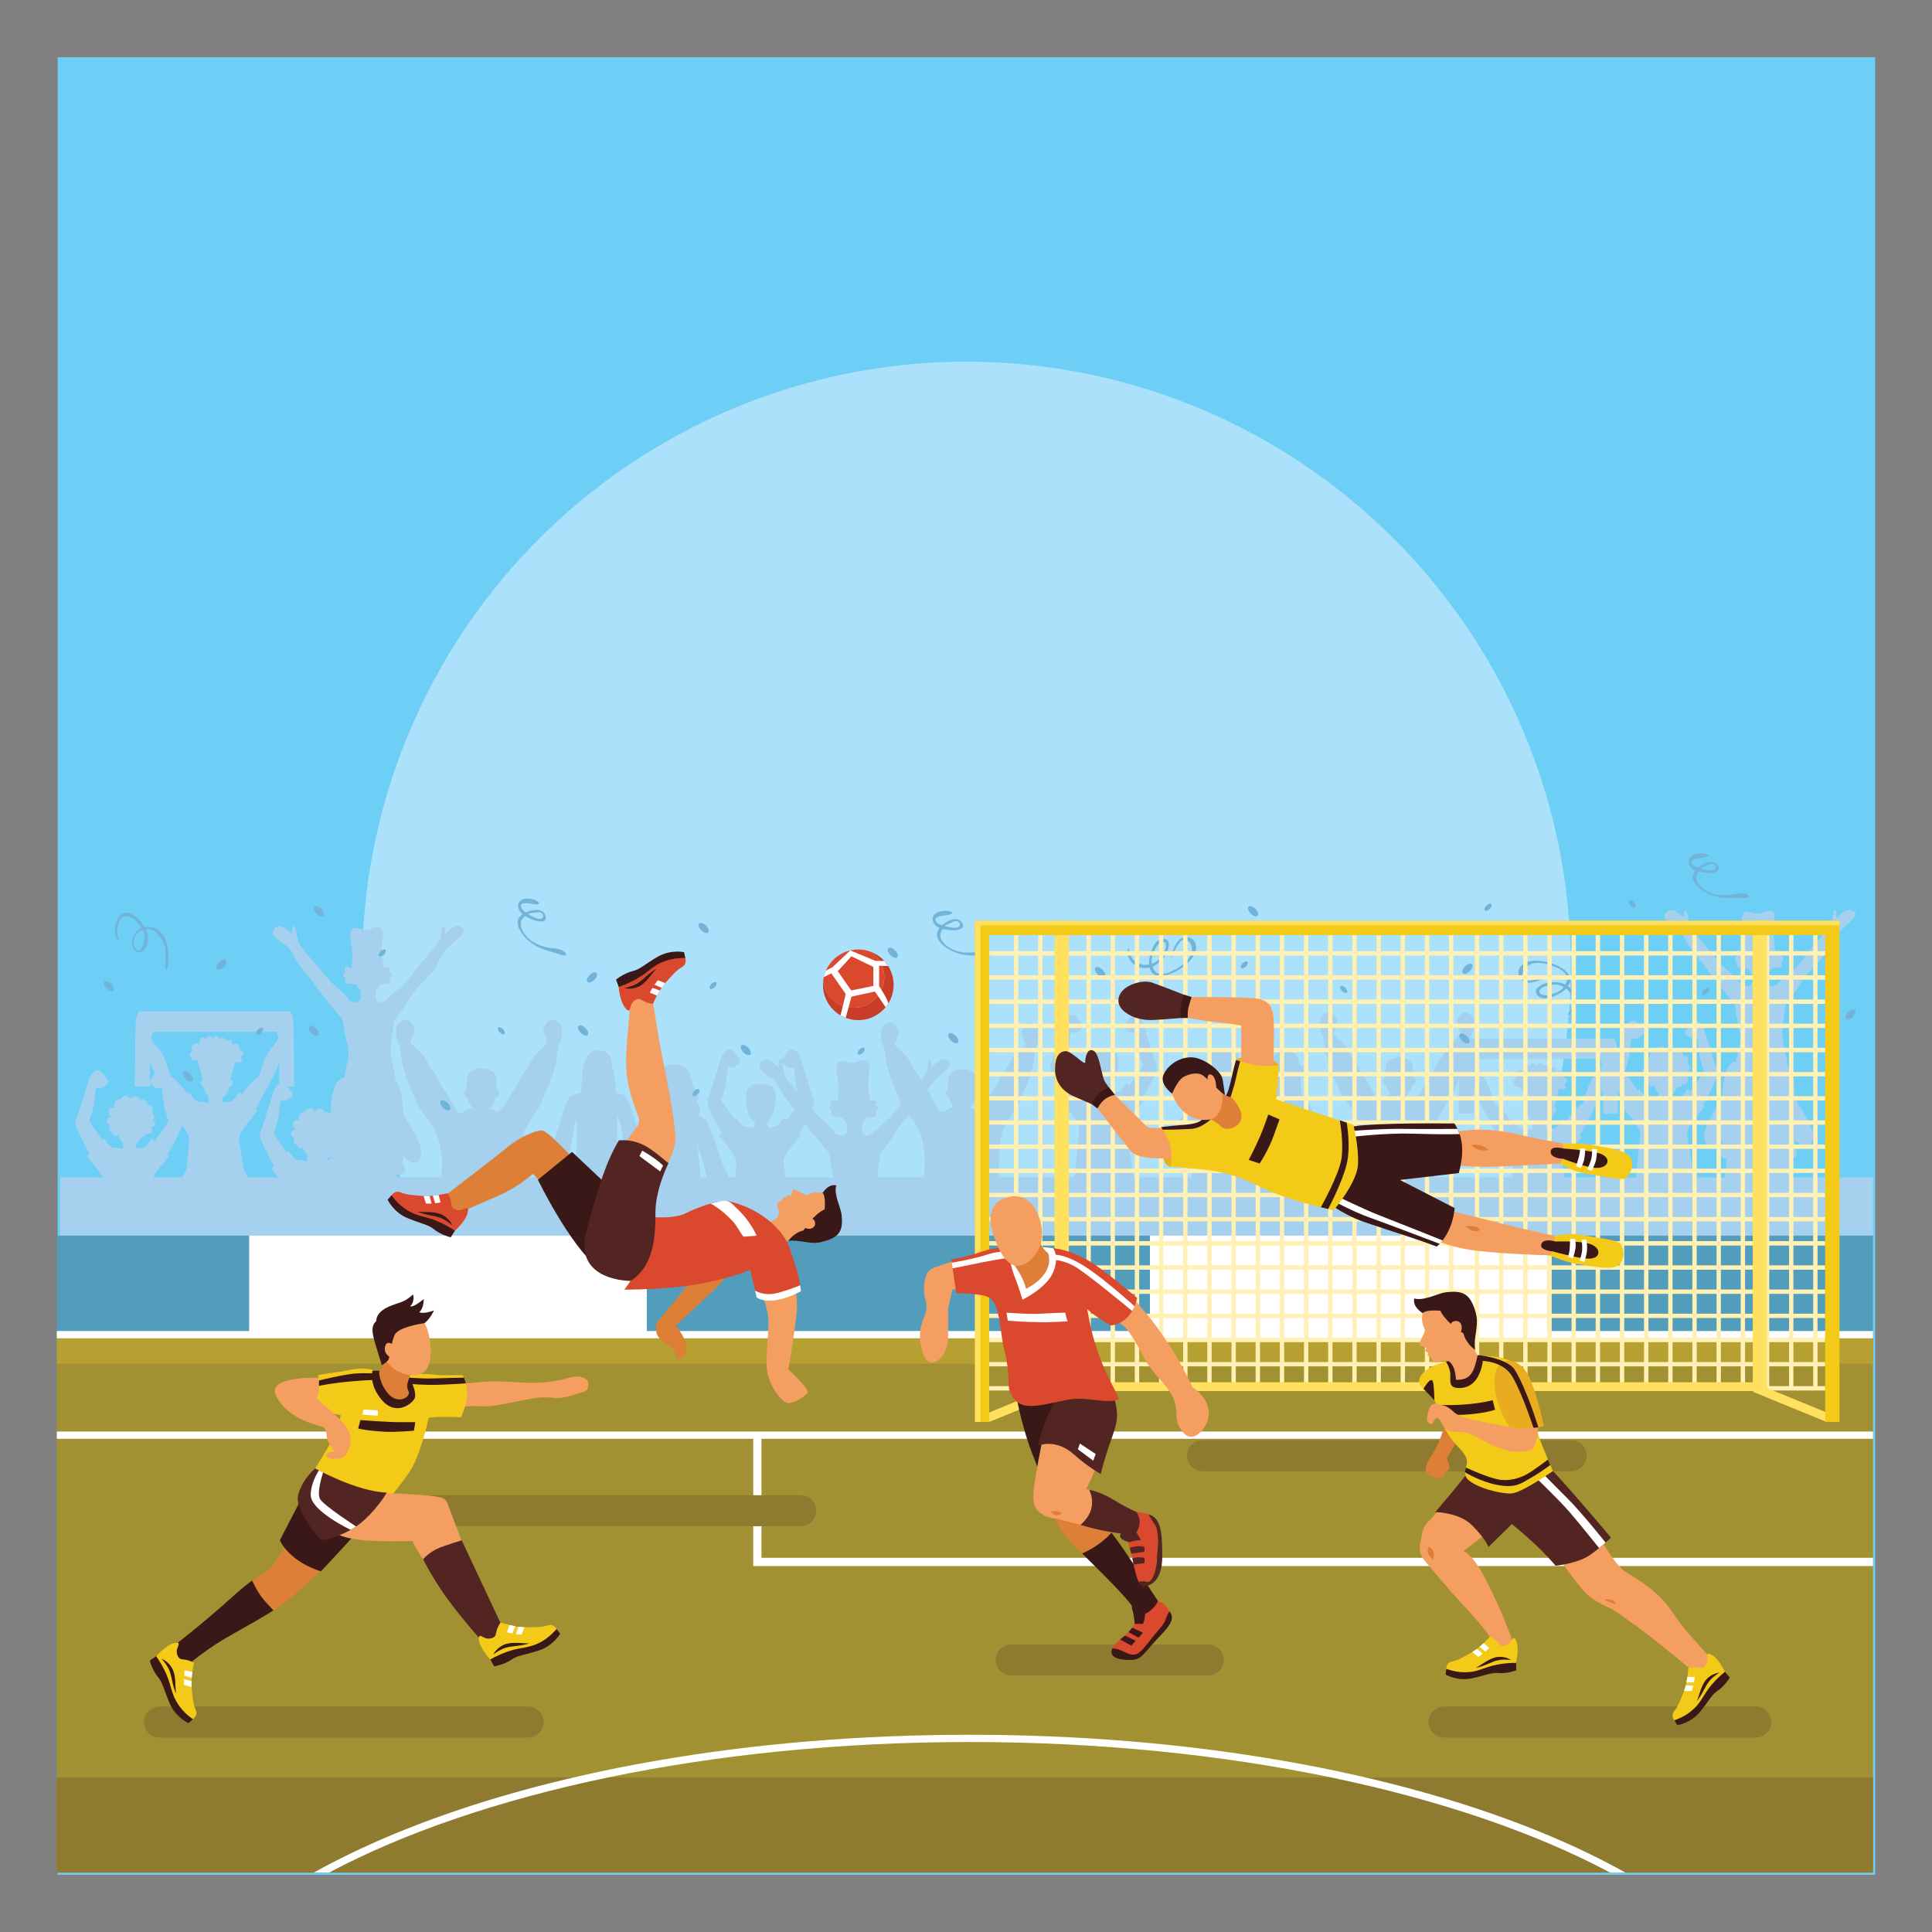<?xml version="1.0" encoding="utf-8"?>
<!-- Generator: Adobe Illustrator 16.0.0, SVG Export Plug-In . SVG Version: 6.00 Build 0)  -->
<!DOCTYPE svg PUBLIC "-//W3C//DTD SVG 1.1//EN" "http://www.w3.org/Graphics/SVG/1.1/DTD/svg11.dtd">
<svg version="1.1" id="Layer_1" xmlns="http://www.w3.org/2000/svg" xmlns:xlink="http://www.w3.org/1999/xlink" x="0px" y="0px"
	 width="85px" height="85px" viewBox="0 0 85 85" enable-background="new 0 0 85 85" xml:space="preserve">
<rect x="0" y="0" width="85" height="85" fill="#808080" stroke="none"/>
<g>
	<path fill="#6DCFF6" d="M2.537,2.519H82.5v79.963H2.537V2.519z"/>
	<circle fill="#ABE1FA" cx="42.52" cy="42.501" r="26.588"/>
	<g>
		<path fill="#A29132" d="M2.5,58.578h79.904v23.811H2.5V58.578z"/>
		<g>
			<path fill="#A5D0EE" d="M2.648,51.796h79.756v6.771H2.648V51.796L2.648,51.796z"/>
			<path fill="#A5D0EE" d="M81.379,40.04c-0.207-0.041-0.58,0.354-0.58,0.354s0.025-0.434-0.096-0.347
				c-0.07,0.05-0.062,0.487-0.131,0.613c-0.07,0.125-0.363,0.466-0.693,0.837c-0.145,0.164-0.715,0.953-0.934,1.136
				s-0.814,0.717-0.814,0.717c-0.115,0.023-0.195,0.043-0.201,0.043c-0.086-0.049-0.184-0.128-0.178-0.229
				c0.002-0.077,0.004-0.188,0.002-0.288c0.076-0.081,0.139-0.176,0.184-0.277c0.006,0.001,0.008,0.002,0.012,0.003
				c0.062,0.008,0.121-0.012,0.154-0.056c0.033,0.061,0.148,0.047,0.217-0.001c0.09-0.062,0.074-0.146,0.043-0.243
				c0.053-0.004,0.098-0.041,0.102-0.105c0.006-0.104-0.08-0.152-0.168-0.176c0.039-0.018,0.076-0.037,0.113-0.057l-0.098-0.16
				c0,0-0.076,0.034-0.201,0.074c-0.029-0.181-0.08-0.528-0.086-0.78c-0.002-0.02-0.002-0.04-0.002-0.059
				c0.002-0.351,0.139-0.832-0.039-0.925c-0.176-0.092-0.328-0.012-0.52,0.059c-0.035,0.013-0.066,0.02-0.098,0.022
				c-0.131,0.02-0.229-0.033-0.445-0.081c-0.266-0.057-0.355,0.259-0.256,0.7c0.02,0.084,0.033,0.169,0.041,0.254
				c0.033,0.328,0.002,0.646-0.021,0.812c-0.082-0.023-0.162-0.05-0.242-0.08l-0.08,0.196c0,0,0.033,0.014,0.086,0.034
				c-0.072,0.026-0.135,0.074-0.129,0.161c0.004,0.065,0.049,0.103,0.102,0.106c-0.029,0.098-0.047,0.181,0.043,0.242
				c0.068,0.048,0.184,0.062,0.219,0.001c0.031,0.045,0.092,0.062,0.152,0.056c0.02-0.002,0.039-0.009,0.057-0.017
				c0.049,0.11,0.115,0.213,0.197,0.301c0,0.099,0,0.206,0.004,0.281c0.004,0.102-0.094,0.181-0.18,0.229
				c-0.004,0-0.18-0.026-0.316-0.06c0.002-0.004,0.004-0.008,0.006-0.013c-0.133-0.228-0.451-0.506-0.67-0.688
				c-0.221-0.182-0.707-0.802-0.855-0.966c-0.33-0.371-0.633-0.757-0.703-0.882c-0.068-0.126-0.129-0.688-0.199-0.738
				c-0.121-0.088-0.096,0.347-0.096,0.347s-0.373-0.396-0.582-0.354c-0.209,0.04-0.469,0.286-0.025,0.61
				c0.346,0.253,0.492,0.315,0.654,0.646c0.244,0.504,0.771,1.051,0.967,1.337c0.424,0.612,1.148,1.445,1.203,1.508
				c0.021,0.109,0.041,0.22,0.062,0.329c0.018,0.258,0.131,0.635,0.197,1.002c0.012,0.112,0.01,0.225-0.004,0.336
				c-0.006,0.042-0.012,0.083-0.021,0.124c-0.016,0.067-0.033,0.15-0.055,0.244v0.001l0,0c-0.041,0.176-0.074,0.354-0.104,0.533
				c-0.502,0.038-0.574,1.001-0.598,1.463c-0.002,0.033-0.004,0.088-0.004,0.157c-0.061,0.091-0.117,0.182-0.172,0.273
				c-0.268,0.44-0.402,0.621-0.549,1.023s-0.062,0.687,0.125,0.796c0.189,0.109,0.4-0.086,0.566-0.24
				c0.01-0.01,0.02-0.021,0.029-0.039c0,0.19,0.002,0.314,0.002,0.314l0.031,0.002c-0.057,0.092-0.121,0.205-0.127,0.267
				c0,0.018,0.002,0.031,0.002,0.045c0.008,0.168,0.129,0.2,0.299,0.204h0.004l-0.061,0.634l-0.143,1.477
				c0,0,0.115,0.049,0.334,0.103c-0.09,0.608-0.168,1.356-0.221,2.124c0.045,0.033,0.092,0.062,0.141,0.085
				c0,0.067,0.006,0.147,0.012,0.24h0.99c0.004-0.034,0.01-0.068,0.02-0.104c0.008-0.028,0.014-0.053,0.02-0.079
				c0.055-0.016,0.107-0.031,0.16-0.051c0.088-0.68,0.182-1.637,0.182-1.637s0.074,0.947,0.229,1.622
				c0.053,0.04,0.117,0.067,0.189,0.088c0.006,0.021,0.008,0.036,0.014,0.057c0.01,0.035,0.016,0.069,0.02,0.104h0.992
				c0.008-0.121,0.012-0.22,0.012-0.298c0.043-0.025,0.078-0.052,0.102-0.079c-0.08-0.603-0.189-1.379-0.32-2.02
				c0.242-0.035,0.387-0.067,0.387-0.067l-0.252-1.541l-0.105-0.655c0.021,0,0.045,0,0.068-0.001
				c0.17-0.004,0.291-0.036,0.299-0.204c0-0.015,0.002-0.027,0-0.045c-0.004-0.062-0.066-0.174-0.127-0.266l0.043-0.003
				c0,0,0.002-0.124,0.002-0.314c0.012,0.018,0.02,0.029,0.029,0.039c0.166,0.154,0.377,0.352,0.566,0.24
				c0.188-0.109,0.271-0.393,0.125-0.796c-0.146-0.402-0.281-0.583-0.549-1.023c-0.055-0.093-0.111-0.184-0.172-0.273
				c0-0.054,0-0.104-0.004-0.157c-0.018-0.364-0.064-1.042-0.334-1.33c-0.016-0.182-0.047-0.361-0.092-0.538l0.002,0.001
				c0,0-0.16-0.653-0.129-0.964c0.025-0.258,0.057-0.486,0.082-0.65c0.016-0.086,0.029-0.172,0.043-0.258c0-0.001,0-0.003,0-0.003
				v0.001c0.014-0.097,0.027-0.191,0.039-0.285l0,0c0.439-0.453,0.781-1.171,1.029-1.414c0.967-0.944,0.76-0.933,1.041-1.355
				c0.318-0.482,0.436-0.515,0.746-0.809C81.811,40.176,81.588,40.08,81.379,40.04L81.379,40.04z M20.156,40.752
				c-0.209-0.04-0.582,0.355-0.582,0.355s0.025-0.435-0.096-0.348c-0.07,0.05-0.062,0.488-0.131,0.613s-0.361,0.467-0.691,0.838
				c-0.146,0.164-0.715,0.952-0.936,1.135c-0.219,0.183-0.814,0.717-0.814,0.717c-0.115,0.023-0.195,0.043-0.201,0.044
				c-0.084-0.05-0.182-0.128-0.178-0.229c0.004-0.097,0.004-0.191,0.004-0.287c0.076-0.082,0.137-0.176,0.182-0.278
				c0.004,0.001,0.01,0.003,0.014,0.003c0.061,0.008,0.121-0.011,0.15-0.056c0.035,0.061,0.15,0.047,0.221,0
				c0.088-0.062,0.07-0.146,0.041-0.243c0.053-0.004,0.1-0.041,0.104-0.104c0.006-0.104-0.082-0.154-0.17-0.178
				c0.039-0.018,0.076-0.036,0.113-0.057l-0.098-0.159c0,0-0.076,0.034-0.199,0.074c-0.029-0.18-0.08-0.528-0.088-0.781
				c-0.002-0.02-0.002-0.038-0.002-0.058c0.002-0.351,0.139-0.832-0.039-0.924c-0.176-0.093-0.326-0.014-0.518,0.057
				c-0.035,0.014-0.068,0.021-0.098,0.023c-0.133,0.02-0.23-0.034-0.447-0.08c-0.266-0.059-0.355,0.258-0.254,0.699
				c0.018,0.083,0.031,0.169,0.039,0.253c0.035,0.328,0.002,0.646-0.021,0.812c-0.082-0.022-0.162-0.05-0.242-0.08l-0.078,0.197
				c0,0,0.031,0.014,0.084,0.032c-0.072,0.027-0.135,0.075-0.129,0.163c0.004,0.064,0.051,0.103,0.104,0.105
				c-0.031,0.099-0.047,0.181,0.041,0.243c0.068,0.047,0.184,0.061,0.219,0c0.031,0.045,0.092,0.062,0.152,0.056
				c0.02-0.002,0.039-0.009,0.057-0.017c0.049,0.11,0.115,0.213,0.199,0.301c0,0.1,0,0.206,0.002,0.281
				c0.006,0.103-0.092,0.181-0.178,0.229c-0.107-0.017-0.213-0.037-0.318-0.061c0.002-0.004,0.004-0.007,0.006-0.011
				c-0.133-0.229-0.451-0.508-0.67-0.689s-0.707-0.801-0.854-0.965c-0.33-0.371-0.635-0.758-0.703-0.883
				c-0.07-0.125-0.131-0.688-0.201-0.738c-0.121-0.087-0.096,0.348-0.096,0.348s-0.373-0.396-0.582-0.355
				c-0.207,0.04-0.469,0.286-0.025,0.61c0.346,0.253,0.494,0.316,0.654,0.647c0.244,0.503,0.77,1.05,0.967,1.336
				c0.422,0.612,1.148,1.445,1.203,1.509c0.021,0.108,0.043,0.22,0.062,0.328c0.02,0.259,0.133,0.635,0.197,1.003
				c0.012,0.116,0.01,0.229-0.002,0.325l-0.002,0.01c-0.006,0.045-0.012,0.087-0.02,0.124c-0.016,0.067-0.035,0.15-0.057,0.244
				v0.001c-0.041,0.177-0.074,0.354-0.104,0.533c-0.502,0.039-0.574,1.002-0.598,1.463c-0.002,0.033-0.004,0.088-0.004,0.157
				c-0.059,0.091-0.117,0.183-0.172,0.274c-0.268,0.439-0.402,0.62-0.549,1.023c-0.146,0.402-0.062,0.686,0.127,0.795
				c0.188,0.11,0.4-0.086,0.566-0.24c0.01-0.009,0.02-0.021,0.027-0.039l0.002,0.315l0.033,0.001
				c-0.059,0.092-0.123,0.205-0.127,0.267c-0.002,0.019,0,0.031,0,0.046c0.008,0.167,0.129,0.199,0.299,0.204h0.004l-0.061,0.633
				l-0.143,1.477c0,0,0.115,0.049,0.336,0.103c-0.092,0.609-0.17,1.357-0.223,2.125c0.045,0.033,0.092,0.061,0.141,0.084
				c0.002,0.067,0.006,0.147,0.012,0.24h0.992c0.004-0.034,0.01-0.067,0.018-0.104c0.008-0.028,0.014-0.053,0.021-0.078
				c0.053-0.017,0.105-0.032,0.158-0.051c0.09-0.681,0.184-1.638,0.184-1.638s0.074,0.948,0.227,1.622
				c0.053,0.04,0.117,0.068,0.191,0.088c0.004,0.021,0.008,0.036,0.012,0.058c0.01,0.035,0.018,0.069,0.021,0.104h0.99
				c0.01-0.121,0.014-0.22,0.012-0.298c0.043-0.025,0.078-0.052,0.102-0.079c-0.08-0.603-0.188-1.379-0.32-2.02
				c0.242-0.035,0.389-0.067,0.389-0.067l-0.252-1.541l-0.107-0.655c0.023,0,0.045,0,0.07,0c0.168-0.005,0.289-0.036,0.297-0.203
				c0-0.016,0.002-0.028,0.002-0.047c-0.006-0.061-0.068-0.174-0.127-0.266l0.043-0.002l0.002-0.315
				c0.008,0.018,0.018,0.03,0.029,0.039c0.164,0.154,0.377,0.352,0.564,0.24c0.189-0.109,0.271-0.393,0.127-0.795
				c-0.146-0.403-0.281-0.584-0.549-1.023c-0.064-0.107-0.121-0.198-0.172-0.274c0-0.052-0.002-0.104-0.004-0.157
				c-0.02-0.364-0.066-1.041-0.334-1.33c-0.018-0.182-0.049-0.36-0.092-0.538l0.002,0.002c0,0-0.16-0.652-0.129-0.965
				c0.023-0.257,0.057-0.484,0.082-0.648c0.014-0.086,0.027-0.174,0.041-0.259l0.002-0.003l-0.002,0.001
				c0.016-0.098,0.027-0.191,0.041-0.286v0.002c0.438-0.455,0.779-1.173,1.027-1.415c0.967-0.944,0.76-0.934,1.041-1.356
				c0.318-0.48,0.438-0.515,0.748-0.809C20.586,40.888,20.365,40.792,20.156,40.752L20.156,40.752z M41.551,46.61
				c-0.209-0.04-0.582,0.356-0.582,0.356s0.025-0.435-0.096-0.349c-0.07,0.051-0.061,0.488-0.131,0.613s-0.363,0.467-0.691,0.838
				c-0.146,0.164-0.717,0.952-0.936,1.136c-0.219,0.183-0.814,0.717-0.814,0.717c-0.066,0.014-0.135,0.028-0.199,0.044
				c-0.086-0.05-0.186-0.128-0.18-0.23c0.004-0.075,0.004-0.187,0.004-0.287c0.074-0.082,0.139-0.176,0.184-0.277
				c0.004,0.001,0.008,0.003,0.012,0.003c0.061,0.008,0.121-0.011,0.152-0.055c0.035,0.061,0.148,0.046,0.217-0.003
				c0.09-0.062,0.074-0.144,0.043-0.241c0.053-0.004,0.1-0.041,0.104-0.105c0.006-0.104-0.082-0.154-0.17-0.176
				c0.07-0.034,0.113-0.058,0.113-0.058l-0.096-0.16c0,0-0.078,0.035-0.203,0.074c-0.027-0.18-0.08-0.527-0.086-0.78
				c0-0.021,0-0.039,0-0.059c0-0.35,0.137-0.832-0.039-0.924c-0.178-0.092-0.328-0.013-0.52,0.058
				c-0.035,0.014-0.066,0.021-0.098,0.023c-0.133,0.02-0.23-0.035-0.447-0.081c-0.266-0.057-0.354,0.258-0.254,0.7
				c0.02,0.083,0.031,0.169,0.039,0.254c0.035,0.328,0.002,0.646-0.02,0.811c-0.148-0.041-0.244-0.078-0.244-0.078l-0.078,0.195
				c0,0,0.031,0.015,0.084,0.033c-0.072,0.027-0.135,0.075-0.129,0.163c0.004,0.064,0.049,0.102,0.104,0.105
				c-0.031,0.099-0.047,0.181,0.041,0.242c0.068,0.048,0.186,0.062,0.219,0.001c0.031,0.044,0.092,0.062,0.152,0.057
				c0.021-0.004,0.039-0.009,0.059-0.018c0.047,0.11,0.113,0.212,0.197,0.301c-0.002,0.099,0,0.205,0.002,0.28
				c0.006,0.104-0.092,0.182-0.178,0.23c-0.006-0.001-0.182-0.028-0.316-0.062l0.004-0.011c-0.131-0.229-0.451-0.507-0.67-0.688
				c-0.219-0.184-0.707-0.802-0.854-0.966c-0.33-0.37-0.635-0.758-0.703-0.883c-0.07-0.125-0.131-0.688-0.201-0.737
				c-0.121-0.088-0.096,0.348-0.096,0.348s-0.373-0.396-0.582-0.356c-0.207,0.04-0.469,0.287-0.023,0.611
				c0.344,0.253,0.49,0.316,0.652,0.646c0.244,0.505,0.771,1.052,0.967,1.338c0.424,0.611,1.148,1.444,1.203,1.508
				c0.021,0.108,0.043,0.22,0.064,0.33c0.018,0.258,0.131,0.634,0.195,1.002c0.012,0.107,0.012,0.218-0.002,0.325
				c0,0.003-0.002,0.007-0.002,0.01c-0.006,0.045-0.012,0.087-0.02,0.124c-0.016,0.066-0.035,0.149-0.057,0.245l0,0
				c-0.039,0.177-0.074,0.354-0.104,0.532c-0.031,0.002-0.061,0.01-0.092,0.021h2.334c-0.02-0.149-0.043-0.293-0.076-0.425v0.001
				c0,0-0.16-0.652-0.129-0.964c0.027-0.258,0.059-0.485,0.082-0.649c0.016-0.087,0.029-0.174,0.043-0.261v0.001
				c0.014-0.097,0.027-0.19,0.039-0.285c0.441-0.455,0.781-1.172,1.029-1.415c0.967-0.944,0.76-0.933,1.041-1.356
				c0.318-0.48,0.438-0.515,0.748-0.808C41.98,46.748,41.758,46.651,41.551,46.61L41.551,46.61z M64.123,44.836
				c-0.064,0.132,0.027,0.321,0.033,0.344c0.051,0.184,0.104,0.232,0.111,0.312l-0.23,0.231c0,0,0.004,0.005,0.01,0.013
				c-0.09,0.054-0.201,0.138-0.309,0.272c-0.199,0.255-0.135,0.34-0.439,0.695c-0.17,0.195-0.17,0.411-0.387,0.678
				c-0.162,0.199-0.322,0.521-0.395,0.673c-0.084,0.083-0.162,0.162-0.316,0.274c-0.004-0.005-0.01-0.009-0.014-0.013
				c-0.176-0.15-0.348-0.093-0.348-0.093l0,0c0,0,0,0,0-0.001c0.141-0.1,0.246-0.271,0.289-0.478c0.082-0.008,0.184-0.141,0.15-0.24
				c-0.023-0.073-0.07-0.081-0.098-0.079l0.004-0.005c0,0,0.006-0.521-0.062-0.631c-0.197-0.325-0.889-0.346-1.088-0.024
				c-0.105,0.166-0.09,0.655-0.09,0.655v0.002c-0.023,0.004-0.053,0.018-0.076,0.064c-0.049,0.098,0.037,0.25,0.121,0.262
				c0.037,0.169,0.115,0.313,0.221,0.415c-0.029,0.001-0.209,0.013-0.355,0.151c-0.02,0.019-0.039,0.034-0.061,0.051
				c-0.061-0.011-0.111-0.018-0.15-0.018c-0.223-0.159-0.227-0.318-0.318-0.457c-0.082-0.161-0.197-0.368-0.314-0.512
				c-0.217-0.267-0.217-0.481-0.387-0.679c-0.305-0.354-0.24-0.439-0.439-0.694c-0.107-0.136-0.219-0.22-0.309-0.272
				c0.006-0.008,0.01-0.013,0.01-0.013l-0.229-0.231c0.008-0.078,0.061-0.128,0.109-0.312c0.006-0.021,0.1-0.212,0.033-0.344
				c-0.164-0.337-0.361-0.385-0.629-0.143c-0.129,0.119-0.129,0.515-0.051,0.703c0.02,0.045,0.055,0.138,0.102,0.257l0.053,0.351
				l0,0c0.006,0.094,0.021,0.22,0.066,0.38c0.094,0.337,0.166,0.646,0.354,1.034c0.145,0.3,0.178,0.513,0.357,0.784
				c0.094,0.142,0.291,0.396,0.459,0.61c0.23,0.334,0.438,0.961,0.438,1.513c0,0.506-0.111,1.799-0.111,1.799v0.153
				c0,0,0.047,0.031,0.125,0.076c-0.059,0.159-0.119,0.317-0.18,0.477l-0.047,0.125c-0.119,0.312-0.25,0.641-0.367,0.913
				c-0.09,0.211-0.16,0.39-0.217,0.555h1.49c0.043-0.054,0.09-0.114,0.146-0.188c0.312-0.415,0.631-0.818,0.713-0.893
				c0.082,0.073,0.4,0.478,0.713,0.893c0.057,0.074,0.105,0.136,0.146,0.188h1.492c-0.059-0.165-0.127-0.344-0.219-0.555
				c-0.115-0.271-0.248-0.601-0.365-0.911l-0.053-0.135c-0.055-0.144-0.107-0.288-0.162-0.433c0.057-0.025,0.088-0.041,0.088-0.041
				v-0.132c0,0-0.033-1.535,0-2.046c0.018-0.279,0.055-0.783,0.188-1.106c0.041-0.065,0.369-0.606,0.539-0.861
				c0.18-0.272,0.213-0.485,0.357-0.785c0.188-0.39,0.262-0.697,0.354-1.034c0.045-0.16,0.062-0.285,0.066-0.379l0,0l0.053-0.352
				c0.045-0.119,0.082-0.212,0.102-0.257c0.078-0.188,0.078-0.584-0.053-0.703C64.486,44.452,64.287,44.499,64.123,44.836
				L64.123,44.836z"/>
			<path fill="#A5D0EE" d="M70.975,45.688h-6.584c0,0-0.191,0-0.191,0.898c0,0.636-0.027,2.409-0.027,2.409h0.664v-1.111
				c0.045,0.114,0.082,0.21,0.105,0.269c0.105,0.269,0.725,1.438,0.938,1.789c-0.059,0.05-0.107,0.086-0.141,0.103
				c0.229,0.322,0.812,0.938,0.832,1.244c0,0.027,0.002,0.057-0.002,0.087l-0.119,1.246l-0.43,0.845c0,0,0.07,0.037,0.193,0.088
				c-0.273,0.372-0.539,0.75-0.797,1.134c0.014,0.027,0.027,0.054,0.043,0.08c-0.029,0.047-0.059,0.093-0.086,0.139h4.648
				c-0.029-0.047-0.059-0.093-0.088-0.139c0.018-0.026,0.031-0.053,0.043-0.08c-0.24-0.358-0.488-0.714-0.744-1.062
				c0.146-0.047,0.234-0.081,0.234-0.081l-0.494-0.903l-0.213-1.303c0.002-0.022,0.01-0.126,0.029-0.188
				c0.113-0.332,0.6-0.833,0.801-1.113c-0.023-0.013-0.061-0.035-0.102-0.068c0.197-0.313,0.848-1.541,0.957-1.815
				c0.018-0.049,0.047-0.123,0.082-0.213v1.056h0.664c0,0-0.027-1.772-0.027-2.409C71.166,45.643,70.975,45.688,70.975,45.688
				L70.975,45.688z M70.191,47.291c-0.35,0.389-0.482,1.071-0.543,1.243c-0.264,0.16-0.525,0.487-0.639,0.633
				c-0.045,0.06-0.088,0.122-0.127,0.183c-0.031-0.04-0.061-0.079-0.088-0.116c-0.133,0.12-0.172,0.256-0.387,0.41
				c-0.076,0-0.174,0.021-0.25,0.042l0,0l-0.127,0.01c-0.004-0.066-0.006-0.134-0.008-0.2c0.145-0.098,0.256-0.271,0.301-0.48
				c0.082-0.007,0.18-0.138,0.146-0.236c-0.021-0.071-0.068-0.08-0.096-0.078l0.004-0.004l0.209-0.794c0,0,0.465,0.148,0.234-0.222
				c0.098-0.028,0.23-0.192-0.047-0.305c0.041-0.339-0.189-0.291-0.297-0.223c0-0.317-0.271-0.167-0.271-0.167
				s-0.051-0.221-0.293-0.096c-0.146-0.271-0.303-0.016-0.303-0.016s-0.193-0.241-0.299,0.028c-0.354-0.215-0.305,0.243-0.305,0.243
				s-0.105-0.115-0.223-0.035c-0.229,0.157-0.043,0.332-0.043,0.332s-0.213,0.05-0.129,0.242c0.098,0.229,0.32,0.137,0.32,0.137
				l0.225,0.872v0.002c-0.023,0.004-0.053,0.019-0.076,0.063c-0.047,0.096,0.039,0.246,0.121,0.257
				c0.035,0.17,0.115,0.314,0.223,0.414c0,0.023,0,0.168-0.006,0.264c-0.049,0.02-0.143,0.001-0.146,0
				c-0.113-0.021-0.27-0.045-0.357-0.045c-0.219-0.155-0.258-0.293-0.387-0.409c-0.018,0.022-0.035,0.048-0.055,0.072
				c-0.033-0.05-0.066-0.099-0.104-0.146c-0.111-0.146-0.375-0.473-0.637-0.632c-0.062-0.173-0.195-0.855-0.543-1.243
				c-0.279-0.312-0.297-0.419-0.287-0.497c0.006-0.062,0.039-0.104,0.078-0.208h5.416c0.037,0.104,0.068,0.146,0.078,0.208
				C70.488,46.873,70.471,46.979,70.191,47.291L70.191,47.291z M12.732,44.497H6.148c0,0-0.191,0-0.191,0.896
				c0,0.637-0.027,2.409-0.027,2.409h0.664v-1.11c0.035,0.089,0.068,0.18,0.105,0.269c0.104,0.269,0.725,1.438,0.938,1.79
				c-0.059,0.05-0.109,0.086-0.143,0.102c0.232,0.323,0.816,0.939,0.832,1.244c0.002,0.028,0.002,0.057,0,0.086l-0.119,1.246
				l-0.43,0.845c0,0,0.072,0.037,0.195,0.089c-0.275,0.371-0.541,0.75-0.799,1.135c0.014,0.026,0.027,0.054,0.043,0.08
				c-0.029,0.047-0.059,0.093-0.086,0.138h4.646c-0.027-0.046-0.057-0.093-0.086-0.138c0.016-0.026,0.029-0.054,0.043-0.08
				c-0.24-0.36-0.488-0.716-0.744-1.063c0.145-0.046,0.234-0.08,0.234-0.08L10.73,51.45l-0.213-1.303
				c0.002-0.021,0.01-0.126,0.029-0.188c0.113-0.331,0.6-0.832,0.801-1.113c-0.023-0.012-0.061-0.036-0.102-0.068
				c0.197-0.312,0.848-1.541,0.957-1.815c0.018-0.048,0.047-0.123,0.082-0.213v1.056h0.664c0,0-0.027-1.771-0.027-2.409
				C12.924,44.452,12.732,44.497,12.732,44.497L12.732,44.497z M11.949,46.099c-0.348,0.389-0.482,1.071-0.543,1.243
				c-0.262,0.16-0.525,0.488-0.637,0.632c-0.047,0.061-0.09,0.123-0.127,0.183c-0.033-0.04-0.062-0.077-0.088-0.114
				c-0.133,0.12-0.172,0.256-0.389,0.408c-0.076,0-0.174,0.021-0.25,0.044v-0.001l-0.127,0.011
				c-0.004-0.073-0.006-0.146-0.008-0.202c0.146-0.096,0.258-0.27,0.301-0.479c0.082-0.008,0.182-0.138,0.148-0.235
				c-0.023-0.072-0.07-0.08-0.096-0.078l0.002-0.005l0.209-0.793c0,0,0.465,0.147,0.236-0.223c0.096-0.027,0.23-0.191-0.049-0.305
				c0.041-0.34-0.188-0.291-0.297-0.222c0-0.319-0.271-0.167-0.271-0.167s-0.051-0.222-0.293-0.098
				c-0.145-0.27-0.301-0.016-0.301-0.016s-0.195-0.24-0.299,0.029c-0.355-0.214-0.305,0.244-0.305,0.244s-0.105-0.115-0.223-0.036
				c-0.229,0.157-0.043,0.333-0.043,0.333S8.287,46.3,8.371,46.494c0.098,0.229,0.32,0.136,0.32,0.136l0.225,0.872l0.002,0.002
				c-0.023,0.004-0.053,0.018-0.076,0.063c-0.049,0.097,0.037,0.246,0.119,0.258c0.037,0.17,0.117,0.313,0.223,0.413
				c0.002,0.023,0.002,0.168-0.006,0.265c-0.049,0.018-0.143,0.001-0.146,0c-0.113-0.021-0.268-0.046-0.355-0.046
				c-0.221-0.156-0.26-0.292-0.389-0.409c-0.016,0.022-0.035,0.048-0.053,0.072c-0.033-0.051-0.068-0.1-0.105-0.146
				c-0.109-0.145-0.375-0.473-0.637-0.632c-0.061-0.172-0.195-0.855-0.543-1.244c-0.279-0.311-0.297-0.419-0.287-0.496
				c0.006-0.062,0.039-0.104,0.078-0.209h5.416c0.037,0.104,0.07,0.147,0.078,0.209C12.246,45.681,12.23,45.789,11.949,46.099
				L11.949,46.099z"/>
			<path fill="#A5D0EE" d="M74.996,45.339c-0.053-0.184-0.221-0.421-0.383-0.426c-0.201-0.007-0.268,0.224-0.4,0.355
				c-0.189,0.188-0.002,0.276,0.141,0.38c0.141,0.104,0.256,0.015,0.309,0.065c0.051,0.052,0.039,0.144,0.078,0.535
				c0.039,0.391,0.234,0.904,0.234,0.904s-0.312,0.472-0.492,0.702c-0.045,0.062-0.09,0.124-0.131,0.188
				c-0.033-0.041-0.064-0.082-0.096-0.125c-0.125,0.111-0.162,0.239-0.363,0.386c-0.072,0-0.164,0.021-0.236,0.04v-0.001
				l-0.119,0.01c-0.002-0.067-0.006-0.138-0.006-0.188c0.102-0.068,0.186-0.178,0.238-0.312c0.109,0,0.205-0.048,0.232-0.15
				c0.189,0.044,0.312-0.14,0.225-0.302c0.059-0.021,0.131-0.036,0.15-0.107c0.033-0.112-0.061-0.153-0.107-0.182
				c0.115-0.103,0.086-0.269-0.045-0.336c0.133-0.132,0.027-0.361-0.176-0.332c0.004-0.188-0.172-0.296-0.33-0.204
				c-0.035-0.215-0.316-0.262-0.41-0.061c-0.064-0.088-0.152-0.159-0.268-0.139c-0.1,0.019-0.156,0.086-0.164,0.169
				c-0.066-0.026-0.145-0.017-0.209,0.04c-0.092,0.08-0.096,0.203-0.082,0.318c-0.076-0.034-0.164-0.015-0.215,0.072
				c-0.068,0.114-0.012,0.235,0.061,0.333c-0.078,0.007-0.184,0.07-0.186,0.167c-0.004,0.103,0.074,0.144,0.158,0.211
				c-0.023,0.059-0.062,0.098-0.041,0.172c0.029,0.1,0.117,0.122,0.17,0.139c-0.021,0.145,0.145,0.187,0.236,0.088
				c0.035,0.146,0.105,0.27,0.197,0.355c0,0.022,0.002,0.158-0.004,0.248c-0.047,0.018-0.139,0-0.139,0l0,0
				c-0.107-0.02-0.252-0.043-0.336-0.043c-0.207-0.146-0.244-0.275-0.365-0.385c-0.016,0.021-0.033,0.044-0.051,0.066
				c-0.031-0.047-0.062-0.093-0.098-0.138c-0.178-0.23-0.49-0.702-0.49-0.702s0.193-0.515,0.232-0.904
				c0.041-0.393,0.027-0.482,0.08-0.535s0.166,0.039,0.309-0.065c0.143-0.104,0.33-0.19,0.139-0.38
				c-0.135-0.133-0.199-0.362-0.4-0.356c-0.162,0.006-0.328,0.243-0.381,0.427c-0.053,0.183-0.357,1.145-0.436,1.396
				c-0.1,0.329-0.217,0.408-0.104,0.695c0.068,0.173,0.373,0.821,0.584,1.157c-0.057,0.046-0.104,0.081-0.133,0.095
				c0.217,0.304,0.768,0.885,0.783,1.171c0,0.027,0.002,0.054-0.002,0.081l-0.111,1.174l-0.119,1.226c0,0,0.098,0.04,0.279,0.085
				c-0.055,0.366-0.104,0.797-0.145,1.249h1.143c0.045-0.408,0.08-0.77,0.08-0.77s0.029,0.361,0.086,0.77h1.141
				c-0.057-0.398-0.125-0.83-0.201-1.205c0.201-0.029,0.32-0.058,0.32-0.058l-0.209-1.278l-0.199-1.227
				c0.002-0.021,0.01-0.119,0.029-0.176c0.105-0.312,0.562-0.783,0.752-1.049c-0.02-0.009-0.047-0.028-0.078-0.052
				c0.209-0.322,0.535-1.015,0.607-1.193c0.113-0.287-0.004-0.366-0.104-0.695C75.354,46.482,75.047,45.521,74.996,45.339
				L74.996,45.339z M7.439,47.512c-0.053-0.183-0.221-0.421-0.383-0.426c-0.199-0.006-0.266,0.224-0.398,0.355
				c-0.191,0.188-0.004,0.275,0.139,0.38c0.143,0.105,0.256,0.015,0.309,0.065c0.053,0.052,0.039,0.144,0.078,0.534
				c0.039,0.392,0.234,0.906,0.234,0.906s-0.312,0.471-0.49,0.701c-0.047,0.062-0.09,0.124-0.131,0.188
				c-0.035-0.043-0.066-0.085-0.096-0.124c-0.125,0.112-0.162,0.24-0.365,0.386c-0.07,0-0.162,0.021-0.234,0.039l-0.119,0.01
				c-0.002-0.062-0.006-0.126-0.008-0.188c0.104-0.068,0.188-0.177,0.24-0.312c0.107,0,0.203-0.048,0.232-0.149
				c0.189,0.042,0.311-0.141,0.223-0.303c0.061-0.021,0.133-0.035,0.152-0.107c0.033-0.112-0.062-0.153-0.109-0.183
				c0.117-0.102,0.086-0.268-0.045-0.336c0.133-0.131,0.029-0.36-0.174-0.332c0.004-0.188-0.172-0.295-0.332-0.202
				c-0.035-0.216-0.314-0.263-0.41-0.062c-0.062-0.087-0.15-0.159-0.268-0.138c-0.1,0.018-0.154,0.086-0.162,0.169
				c-0.068-0.027-0.146-0.017-0.209,0.04c-0.092,0.08-0.096,0.203-0.082,0.318c-0.076-0.033-0.164-0.015-0.215,0.071
				c-0.068,0.115-0.014,0.236,0.061,0.334c-0.08,0.007-0.184,0.069-0.186,0.167c-0.004,0.104,0.072,0.145,0.158,0.211
				c-0.025,0.06-0.062,0.098-0.041,0.171c0.027,0.101,0.115,0.122,0.168,0.141c-0.021,0.144,0.146,0.185,0.236,0.087l0,0
				c0.037,0.146,0.107,0.27,0.199,0.355c0,0.022,0,0.158-0.006,0.248c-0.045,0.019-0.139,0-0.139,0
				c-0.107-0.02-0.25-0.043-0.334-0.043c-0.207-0.146-0.244-0.274-0.365-0.385c-0.016,0.021-0.033,0.044-0.051,0.067
				c-0.031-0.048-0.064-0.094-0.098-0.139c-0.18-0.23-0.492-0.702-0.492-0.702s0.195-0.515,0.234-0.905
				c0.039-0.392,0.027-0.481,0.078-0.534c0.053-0.052,0.168,0.039,0.309-0.065c0.143-0.104,0.33-0.19,0.141-0.38
				c-0.135-0.133-0.199-0.361-0.4-0.355c-0.162,0.005-0.33,0.242-0.381,0.426c-0.053,0.183-0.359,1.145-0.436,1.396
				c-0.102,0.329-0.219,0.408-0.104,0.695c0.068,0.173,0.373,0.821,0.582,1.157c-0.055,0.046-0.102,0.08-0.131,0.095
				c0.217,0.304,0.766,0.884,0.783,1.171c0,0.026,0,0.055-0.002,0.081L4.49,53.279l-0.119,1.226c0,0,0.096,0.041,0.277,0.086
				c-0.053,0.367-0.104,0.797-0.143,1.249h1.143c0.045-0.408,0.08-0.77,0.08-0.77s0.027,0.361,0.086,0.77h1.141
				c-0.057-0.398-0.125-0.83-0.203-1.206c0.203-0.029,0.322-0.057,0.322-0.057l-0.209-1.278l-0.199-1.227
				c0.002-0.021,0.01-0.118,0.029-0.176c0.105-0.312,0.562-0.783,0.752-1.049c-0.02-0.009-0.047-0.028-0.078-0.052
				c0.209-0.322,0.535-1.015,0.607-1.193c0.113-0.287-0.006-0.366-0.105-0.695C7.797,48.655,7.49,47.693,7.439,47.512L7.439,47.512z
				 M35.24,46.6c-0.053-0.183-0.221-0.421-0.383-0.426c-0.199-0.006-0.266,0.224-0.4,0.355c-0.189,0.188-0.002,0.276,0.139,0.38
				c0.143,0.104,0.258,0.015,0.311,0.065c0.051,0.051,0.039,0.145,0.078,0.534c0.039,0.392,0.234,0.906,0.234,0.906
				s-0.312,0.471-0.49,0.701c-0.049,0.062-0.092,0.123-0.133,0.188c-0.031-0.04-0.062-0.082-0.094-0.124
				c-0.125,0.112-0.162,0.24-0.365,0.386c-0.07,0-0.162,0.021-0.234,0.039l-0.119,0.01c-0.004-0.067-0.018-0.195-0.018-0.249
				c0.043-0.027,0.221-0.229,0.293-0.546c0.1-0.438,0.125-0.951-0.176-1.052c-0.318-0.105-0.758-0.16-0.965,0.118
				c-0.129,0.175-0.127,0.669-0.025,0.994c0.111,0.365,0.277,0.444,0.32,0.485c0,0.022,0,0.158-0.006,0.248
				c-0.045,0.019-0.139,0-0.139,0c-0.107-0.02-0.252-0.043-0.334-0.043c-0.207-0.146-0.244-0.274-0.365-0.386
				c-0.016,0.021-0.033,0.045-0.051,0.068c-0.031-0.047-0.064-0.093-0.098-0.139c-0.18-0.23-0.492-0.701-0.492-0.701
				s0.195-0.516,0.234-0.906c0.039-0.392,0.027-0.481,0.078-0.534c0.053-0.052,0.168,0.039,0.311-0.065
				c0.141-0.104,0.328-0.19,0.139-0.38c-0.135-0.133-0.199-0.361-0.4-0.355c-0.162,0.005-0.33,0.243-0.383,0.426
				c-0.051,0.183-0.355,1.145-0.434,1.397c-0.102,0.328-0.219,0.407-0.104,0.694c0.068,0.173,0.373,0.821,0.582,1.157
				c-0.055,0.046-0.102,0.08-0.133,0.095c0.219,0.305,0.768,0.886,0.783,1.171c0.002,0.026,0.002,0.055,0,0.081l-0.113,1.175
				l-0.117,1.225c0,0,0.098,0.04,0.277,0.085c-0.055,0.367-0.104,0.797-0.143,1.249h1.143c0.045-0.408,0.08-0.77,0.08-0.77
				s0.029,0.361,0.086,0.77h1.141c-0.057-0.398-0.125-0.83-0.203-1.205c0.203-0.03,0.322-0.057,0.322-0.057l-0.209-1.279
				l-0.199-1.226c0.002-0.021,0.01-0.119,0.027-0.177c0.107-0.312,0.564-0.782,0.754-1.049c-0.02-0.009-0.047-0.028-0.078-0.052
				c0.209-0.322,0.535-1.014,0.605-1.193c0.115-0.287-0.002-0.366-0.104-0.694C35.6,47.745,35.291,46.782,35.24,46.6L35.24,46.6z
				 M50.316,45.083c-0.053-0.184-0.221-0.422-0.383-0.428c-0.199-0.006-0.266,0.225-0.4,0.356c-0.189,0.188-0.002,0.276,0.141,0.381
				s0.256,0.013,0.309,0.064c0.053,0.053,0.039,0.144,0.078,0.534c0.039,0.392,0.234,0.905,0.234,0.905s-0.312,0.472-0.492,0.703
				c-0.045,0.062-0.09,0.123-0.131,0.188c-0.035-0.043-0.066-0.086-0.094-0.125c-0.125,0.112-0.162,0.239-0.365,0.386
				c-0.07,0-0.164,0.021-0.234,0.04l0,0l-0.119,0.009c-0.004-0.068-0.018-0.196-0.02-0.249c0.043-0.028,0.223-0.23,0.293-0.545
				c0.102-0.439,0.125-0.953-0.174-1.053c-0.318-0.106-0.758-0.16-0.965,0.117c-0.129,0.176-0.127,0.67-0.025,0.994
				c0.113,0.366,0.277,0.446,0.32,0.486c0,0.022,0,0.158-0.006,0.248c-0.045,0.018-0.137,0-0.137,0l0,0
				c-0.109-0.021-0.252-0.042-0.336-0.042c-0.207-0.147-0.244-0.276-0.365-0.386c-0.016,0.021-0.033,0.045-0.051,0.066
				c-0.031-0.047-0.064-0.093-0.098-0.137c-0.18-0.232-0.49-0.702-0.49-0.702S47,46.382,47.039,45.99
				c0.039-0.391,0.027-0.481,0.078-0.534c0.053-0.053,0.168,0.039,0.309-0.064c0.143-0.104,0.33-0.191,0.141-0.381
				c-0.135-0.133-0.199-0.362-0.4-0.356c-0.162,0.007-0.33,0.244-0.381,0.428c-0.053,0.182-0.359,1.144-0.436,1.396
				c-0.102,0.329-0.219,0.409-0.104,0.695c0.068,0.174,0.373,0.82,0.582,1.157c-0.055,0.046-0.102,0.081-0.133,0.095
				c0.219,0.305,0.768,0.885,0.785,1.172c0,0.026,0,0.053-0.002,0.081l-0.111,1.173l-0.119,1.225c0,0,0.098,0.04,0.277,0.086
				c-0.053,0.366-0.104,0.797-0.143,1.248h1.143c0.045-0.407,0.08-0.769,0.08-0.769s0.029,0.361,0.086,0.769h1.141
				c-0.057-0.396-0.125-0.828-0.203-1.204c0.203-0.029,0.322-0.058,0.322-0.058l-0.209-1.277l-0.199-1.228
				c0.002-0.021,0.01-0.118,0.029-0.175c0.105-0.313,0.562-0.784,0.752-1.05c-0.02-0.01-0.047-0.028-0.078-0.053
				c0.209-0.321,0.535-1.014,0.607-1.192c0.113-0.286-0.004-0.366-0.105-0.695C50.674,46.226,50.369,45.264,50.316,45.083
				L50.316,45.083z M15.555,48.06c-0.051-0.182-0.219-0.421-0.383-0.426c-0.197-0.006-0.264,0.224-0.398,0.355
				c-0.191,0.189-0.002,0.276,0.139,0.382c0.143,0.104,0.258,0.013,0.309,0.064c0.055,0.052,0.039,0.144,0.08,0.534
				c0.039,0.391,0.234,0.906,0.234,0.906s-0.312,0.47-0.492,0.702c-0.045,0.061-0.09,0.122-0.131,0.188
				c-0.035-0.043-0.066-0.086-0.094-0.125c-0.125,0.113-0.162,0.241-0.365,0.386c-0.072,0-0.164,0.021-0.236,0.04L14.1,51.075
				c-0.004-0.062-0.008-0.126-0.008-0.188c0.104-0.067,0.188-0.177,0.238-0.312c0.109-0.001,0.203-0.048,0.232-0.15
				c0.189,0.043,0.312-0.141,0.225-0.302c0.061-0.021,0.131-0.036,0.152-0.107c0.031-0.112-0.062-0.153-0.109-0.182
				c0.117-0.104,0.086-0.27-0.045-0.336c0.133-0.133,0.027-0.361-0.174-0.332c0.004-0.188-0.174-0.295-0.332-0.204
				c-0.035-0.214-0.316-0.263-0.41-0.062c-0.062-0.088-0.152-0.159-0.268-0.138c-0.1,0.018-0.156,0.085-0.164,0.169
				c-0.066-0.027-0.145-0.017-0.207,0.039c-0.094,0.081-0.098,0.204-0.084,0.319c-0.076-0.033-0.162-0.015-0.215,0.071
				c-0.068,0.115-0.012,0.235,0.061,0.334c-0.078,0.007-0.182,0.069-0.186,0.167c-0.004,0.103,0.072,0.145,0.158,0.211
				c-0.023,0.06-0.062,0.098-0.041,0.172c0.027,0.1,0.117,0.121,0.168,0.14c-0.02,0.144,0.146,0.185,0.236,0.086h0.002
				c0.035,0.146,0.105,0.27,0.199,0.356c0,0.021,0,0.157-0.006,0.247c-0.047,0.019-0.141,0-0.141,0v0.001
				c-0.105-0.02-0.25-0.043-0.334-0.043c-0.207-0.146-0.242-0.275-0.365-0.386c-0.016,0.021-0.033,0.045-0.051,0.067
				c-0.029-0.047-0.062-0.092-0.098-0.137c-0.178-0.232-0.49-0.702-0.49-0.702s0.195-0.516,0.234-0.906s0.025-0.482,0.078-0.534
				c0.053-0.053,0.166,0.039,0.309-0.064c0.143-0.104,0.33-0.191,0.141-0.381c-0.137-0.134-0.201-0.361-0.4-0.355
				c-0.164,0.005-0.33,0.243-0.383,0.426c-0.053,0.184-0.357,1.145-0.436,1.396c-0.1,0.328-0.217,0.408-0.104,0.695
				c0.07,0.173,0.375,0.82,0.584,1.156c-0.055,0.046-0.104,0.081-0.133,0.095c0.217,0.306,0.768,0.886,0.783,1.172
				c0.002,0.026,0.002,0.054,0,0.081l-0.113,1.174l-0.117,1.225c0,0,0.096,0.04,0.277,0.085c-0.055,0.368-0.104,0.797-0.145,1.249
				h1.145c0.045-0.407,0.08-0.77,0.08-0.77s0.027,0.361,0.086,0.77h1.139c-0.057-0.397-0.123-0.829-0.201-1.205
				c0.201-0.029,0.322-0.056,0.322-0.056l-0.209-1.279l-0.201-1.226c0.002-0.021,0.01-0.119,0.029-0.178
				c0.105-0.312,0.562-0.782,0.754-1.049c-0.021-0.009-0.049-0.027-0.08-0.052c0.211-0.321,0.535-1.013,0.607-1.192
				c0.113-0.287-0.004-0.367-0.104-0.695C15.912,49.205,15.607,48.243,15.555,48.06L15.555,48.06z M23.939,45.175
				c-0.07,0.143,0.029,0.348,0.037,0.37c0.053,0.196,0.107,0.25,0.119,0.335l-0.25,0.249c0,0,0.006,0.006,0.012,0.014
				c-0.098,0.057-0.215,0.147-0.33,0.294c-0.217,0.272-0.146,0.365-0.477,0.747c-0.182,0.211-0.182,0.443-0.414,0.729
				c-0.176,0.214-0.348,0.562-0.424,0.724c-0.092,0.089-0.176,0.175-0.342,0.295l-0.016-0.013c-0.188-0.163-0.373-0.102-0.373-0.102
				l0,0c0.15-0.105,0.266-0.292,0.311-0.514c0.09-0.008,0.199-0.15,0.162-0.258c-0.025-0.08-0.076-0.088-0.104-0.086l0.004-0.005
				c0,0,0.008-0.561-0.064-0.68c-0.213-0.351-0.955-0.371-1.172-0.024c-0.111,0.178-0.096,0.704-0.096,0.704v0.002
				c-0.025,0.004-0.059,0.02-0.082,0.069c-0.053,0.104,0.041,0.27,0.131,0.28c0.039,0.183,0.123,0.338,0.236,0.447
				c-0.031,0.001-0.227,0.013-0.385,0.163c-0.02,0.019-0.041,0.037-0.062,0.055c-0.064-0.012-0.121-0.019-0.162-0.019
				c-0.24-0.172-0.242-0.343-0.342-0.492l0,0c-0.09-0.174-0.213-0.396-0.34-0.55c-0.232-0.286-0.232-0.52-0.414-0.729
				c-0.33-0.382-0.262-0.475-0.477-0.748c-0.115-0.146-0.232-0.236-0.33-0.293c0.006-0.009,0.012-0.015,0.012-0.015l-0.248-0.248
				c0.01-0.085,0.064-0.139,0.117-0.335c0.008-0.023,0.107-0.229,0.037-0.37c-0.178-0.362-0.391-0.412-0.676-0.152
				c-0.141,0.128-0.141,0.553-0.057,0.756c0.021,0.05,0.061,0.149,0.107,0.276l0.059,0.377l0,0c0.006,0.101,0.021,0.236,0.07,0.408
				c0.102,0.363,0.18,0.693,0.383,1.112c0.154,0.321,0.189,0.552,0.385,0.845c0.102,0.15,0.312,0.426,0.494,0.657
				c0.246,0.357,0.471,1.032,0.471,1.627c0,0.543-0.121,1.934-0.121,1.934v0.167c0,0,0.051,0.033,0.135,0.082
				c-0.057,0.152-0.123,0.328-0.193,0.516l-0.049,0.127c-0.129,0.337-0.27,0.692-0.396,0.985c-0.07,0.161-0.135,0.324-0.195,0.488
				h1.65c0.021-0.029,0.047-0.062,0.072-0.096c0.336-0.445,0.68-0.881,0.768-0.961c0.088,0.08,0.432,0.516,0.768,0.961
				c0.025,0.034,0.049,0.065,0.072,0.096h1.65c-0.055-0.147-0.119-0.308-0.195-0.488c-0.127-0.293-0.268-0.648-0.396-0.984
				l-0.049-0.128c-0.061-0.158-0.119-0.316-0.18-0.477c0.061-0.028,0.094-0.045,0.094-0.045v-0.143c0,0-0.033-1.65,0-2.201
				c0.02-0.298,0.057-0.834,0.197-1.183c0-0.001,0.389-0.643,0.584-0.936s0.23-0.522,0.387-0.846
				c0.201-0.418,0.279-0.748,0.381-1.111c0.049-0.172,0.064-0.309,0.07-0.408l0,0l0.059-0.377c0.049-0.127,0.088-0.229,0.107-0.276
				c0.084-0.203,0.084-0.628-0.055-0.756C24.33,44.763,24.115,44.812,23.939,45.175L23.939,45.175z M44.965,45.296
				C44.9,45.433,44.994,45.628,45,45.649c0.051,0.188,0.105,0.238,0.113,0.319l-0.236,0.237c0,0,0.004,0.006,0.01,0.014
				c-0.092,0.055-0.207,0.141-0.314,0.28c-0.207,0.261-0.141,0.35-0.453,0.714c-0.174,0.202-0.174,0.424-0.398,0.697
				c-0.166,0.203-0.332,0.535-0.402,0.69c-0.088,0.085-0.168,0.166-0.326,0.281c-0.004-0.004-0.01-0.008-0.016-0.013
				c-0.178-0.155-0.355-0.096-0.355-0.096l0,0c0.145-0.103,0.254-0.278,0.297-0.491c0.086-0.008,0.189-0.144,0.154-0.246
				c-0.023-0.075-0.072-0.083-0.1-0.081l0.004-0.006c0,0,0.006-0.534-0.062-0.647c-0.205-0.335-0.914-0.354-1.119-0.024
				c-0.105,0.17-0.094,0.674-0.094,0.674l0.002,0.002c-0.025,0.003-0.055,0.018-0.08,0.065c-0.049,0.102,0.039,0.257,0.127,0.27
				c0.035,0.174,0.117,0.322,0.227,0.427c-0.031,0.001-0.217,0.013-0.365,0.155c-0.021,0.019-0.041,0.035-0.062,0.053
				c-0.061-0.011-0.115-0.019-0.154-0.019c-0.23-0.162-0.23-0.326-0.326-0.47c-0.086-0.166-0.203-0.379-0.324-0.524
				c-0.223-0.273-0.223-0.495-0.396-0.697c-0.312-0.365-0.246-0.453-0.453-0.714c-0.109-0.141-0.225-0.227-0.316-0.28
				c0.008-0.008,0.012-0.014,0.012-0.014l-0.236-0.237c0.01-0.081,0.061-0.132,0.113-0.319c0.006-0.021,0.102-0.218,0.035-0.354
				c-0.17-0.346-0.375-0.395-0.646-0.146c-0.133,0.122-0.133,0.527-0.053,0.723c0.02,0.047,0.057,0.143,0.104,0.265l0.055,0.359l0,0
				c0.006,0.097,0.021,0.226,0.068,0.39c0.096,0.347,0.172,0.664,0.363,1.062c0.148,0.309,0.184,0.526,0.367,0.808
				c0.098,0.145,0.301,0.406,0.475,0.627c0.234,0.344,0.447,0.988,0.447,1.555c0,0.52-0.113,1.849-0.113,1.849v0.157
				c0,0,0.047,0.032,0.127,0.078c-0.062,0.165-0.123,0.329-0.186,0.493l-0.047,0.122c-0.123,0.32-0.258,0.66-0.379,0.94
				c-0.064,0.153-0.127,0.31-0.186,0.467h1.576c0.021-0.028,0.045-0.059,0.068-0.091c0.32-0.427,0.648-0.843,0.732-0.917
				c0.084,0.075,0.412,0.49,0.732,0.917c0.023,0.032,0.047,0.062,0.068,0.091h1.576c-0.051-0.143-0.111-0.293-0.188-0.467
				c-0.119-0.28-0.254-0.619-0.377-0.939l-0.047-0.123c-0.059-0.15-0.115-0.304-0.172-0.455c0.059-0.026,0.09-0.043,0.09-0.043
				v-0.136c0,0-0.033-1.577,0-2.103c0.02-0.284,0.055-0.798,0.189-1.13c0-0.001,0.371-0.613,0.559-0.894
				c0.186-0.28,0.219-0.499,0.367-0.808c0.193-0.398,0.268-0.717,0.365-1.062c0.045-0.164,0.061-0.293,0.066-0.39l0,0l0.055-0.36
				c0.047-0.121,0.084-0.217,0.104-0.264c0.08-0.194,0.082-0.601-0.053-0.723C45.338,44.901,45.133,44.949,44.965,45.296
				L44.965,45.296z M58.77,51.575c-0.084-0.276-0.408-1.459-0.439-1.544c-0.223-0.61-0.562-1.086-0.674-1.356
				c-0.104-0.257-0.24-0.394-0.334-0.461l-0.002-0.041l-0.053-0.016c-0.012-0.291-0.029-0.612-0.061-0.867
				c0.199,0.174,0.395-0.021,0.395-0.021s-0.188,0.037-0.227-0.231c-0.02-0.132-0.125-0.185-0.201-0.205
				c-0.002-0.022-0.006-0.046-0.012-0.07c-0.016-0.079-0.039-0.156-0.07-0.23c-0.002-0.005-0.006-0.01-0.008-0.015
				c-0.139-0.286-0.654-0.497-1.014-0.066c-0.01,0.015-0.021,0.028-0.031,0.045c-0.029,0.044-0.053,0.093-0.072,0.143
				c-0.014,0.039-0.025,0.079-0.035,0.116c-0.01,0.048-0.018,0.092-0.021,0.131c-0.012,0.075-0.012,0.127-0.012,0.127
				s0.006,0,0.012-0.001c-0.059,0.253-0.088,0.727-0.104,1.14c0,0-0.018,0.004-0.045,0.015l-0.037,0.013v0.004
				c-0.107,0.052-0.289,0.184-0.363,0.494l0,0c-0.043-0.059-0.09-0.114-0.137-0.169c-0.039-0.045-0.09-0.085-0.146-0.123
				c-0.123-0.081-0.277-0.146-0.414-0.192c-0.02-0.072-0.045-0.145-0.076-0.213c-0.055-0.126,0.127-0.136,0.074-0.276
				c-0.084-0.23-0.141-0.371-0.168-0.46c0.061-0.046,0.113-0.14,0.088-0.216c-0.016-0.048-0.053-0.067-0.088-0.077
				c0-0.018,0-0.027,0-0.027s0.004-0.062,0.002-0.144l0,0v-0.011c-0.002-0.126-0.016-0.3-0.064-0.393
				c-0.084-0.155-0.363-0.319-0.588-0.13c-0.289-0.182-0.547,0.024-0.607,0.261c-0.008,0.032-0.014,0.064-0.018,0.099h-0.002
				c0,0-0.018,0.079-0.012,0.149l0,0c0,0-0.002,0.076-0.018,0.194c-0.035,0.01-0.072,0.029-0.088,0.077
				c-0.02,0.057,0.004,0.12,0.041,0.169c-0.037,0.154-0.098,0.332-0.191,0.506c-0.066,0.12,0.197,0.105,0.064,0.292
				c-0.045,0.064-0.049,0.14-0.029,0.214c-0.16,0.059-0.34,0.14-0.461,0.242c-0.021,0.019-0.041,0.037-0.061,0.059
				c-0.053,0.061-0.119,0.145-0.189,0.241c-0.105,0.144-0.207,0.29-0.307,0.438l0,0l-0.027,0.04c-0.01,0.015-0.02,0.029-0.027,0.044
				l-0.014,0.02l0,0c-0.033,0.05-0.064,0.1-0.098,0.148c0.01,0.011,0.025,0.029,0.047,0.053c-0.025,0.04-0.209,0.324-0.318,0.522
				c-0.066,0.12,0.023,0.229,0.133,0.534c0.045,0.128,0.457,0.43,0.797,0.641c-0.033,0.532-0.062,1.064-0.092,1.598l-0.002,0.015
				l-0.01,0.217c0.096,0.114,0.291,0.203,0.514,0.269c-0.014,0.407-0.029,0.822-0.043,1.037c-0.039,0.593-0.379,2.344-0.379,2.344
				s0.123,0.137,0.326,0.249c-0.004,0.002-0.008,0.004-0.01,0.006l-0.17,0.083c-0.109,0.039-0.25,0.077-0.404,0.134l-0.004,0.001
				c-0.018,0.006-0.031,0.012-0.047,0.018c-0.182,0.069-0.242,0.209-0.049,0.209h-0.152v0.069h1.398v-0.069h-0.117
				c0.109,0,0.111-0.155,0.111-0.311c0.111-0.004,0.221-0.025,0.324-0.065c0.039-0.854,0.1-2.461,0.141-3.57
				c0.021,0,0.041,0,0.059-0.001c0.025-0.001,0.053-0.002,0.08-0.004l0.279,3.591c0,0,0.178,0.057,0.41,0.065
				c0,0.148,0.006,0.295,0.113,0.295h-0.119v0.069h1.449v-0.067h-0.051v-0.003h-0.051c0.131-0.019,0.082-0.299,0.104-0.466
				c0.006-0.059,0.025-0.434,0.051-0.914c0.125-0.07,0.26-0.127,0.617-0.088c0.045,0.006,0.092,0.019,0.139,0.031
				c0.025,0.507,0.047,0.91,0.055,0.971c0.021,0.173-0.033,0.469,0.115,0.469H56.93v0.067h1.363v-0.067h-0.148
				c0.189,0,0.129-0.136-0.049-0.203c-0.014-0.007-0.027-0.012-0.043-0.018l-0.006-0.002c-0.15-0.055-0.287-0.091-0.395-0.13
				l-0.164-0.08c-0.047-0.034-0.076-0.075-0.084-0.131c-0.025-0.184-0.021-0.443-0.006-0.71c0.078,0.017,0.162,0.027,0.254,0.027
				c0.482,0,0.869-0.303,0.869-0.303s-0.014-0.076-0.037-0.208c-0.072-0.372-0.158-0.741-0.26-1.106
				c0.066-0.032,0.105-0.056,0.105-0.056s-0.008-0.043-0.021-0.118c-0.01-0.05-0.021-0.11-0.035-0.184
				c-0.062-0.31-0.133-0.617-0.215-0.922c0.029-0.013,0.057-0.025,0.078-0.037c-0.008-0.075-0.018-0.15-0.029-0.226
				c-0.014-0.073-0.027-0.146-0.043-0.218c-0.066-0.302-0.154-0.579-0.191-0.8c-0.125-0.733-0.242-1.166-0.332-1.444
				c0.008-0.017,0.014-0.035,0.016-0.06c0.018-0.172-0.012-0.448-0.168-0.472c-0.008-0.002-0.014-0.002-0.021-0.002
				c-0.004-0.027-0.006-0.056-0.006-0.084v-0.26h-0.002c0-0.029-0.002-0.059-0.002-0.087c0.121,0.182,0.262,0.387,0.404,0.608
				c0.104,0.161,0.568,1.146,0.67,1.725c0.023,0.142-0.008,0.312-0.037,0.408s0.061,0.069,0.098,0s0.076-0.266,0.135-0.251
				c0.062,0.016,0.25,0.286,0.393,0.354c0.145,0.067,0.354,0.072,0.295-0.104C59.256,52.118,58.85,51.676,58.77,51.575L58.77,51.575
				z M52.494,50.556c-0.158-0.165-0.297-0.32-0.297-0.32l0.15-0.192l-0.002-0.001c0.066,0.068,0.127,0.129,0.17,0.167L52.494,50.556
				z M55.137,54.604l-0.057,0.278c-0.049-0.271-0.086-0.541-0.098-0.8c-0.016-0.298-0.021-0.597-0.023-0.895
				c0.066-0.028,0.131-0.062,0.193-0.101c-0.004,0.037-0.008,0.074-0.014,0.109c0.029,0.02,0.061,0.033,0.09,0.046
				c-0.033,0.165-0.068,0.34-0.1,0.491c-0.02,0.102-0.041,0.258-0.059,0.403c-0.01,0.066-0.018,0.13-0.023,0.186
				c-0.01,0.1-0.018,0.167-0.018,0.167S55.068,54.548,55.137,54.604z M55.592,56.803c-0.008,0.055-0.037,0.096-0.084,0.13
				l-0.145,0.071l-0.006-0.002l-0.127-0.062c0.08-0.045,0.15-0.104,0.209-0.176c-0.018-0.213-0.061-0.453-0.111-0.708
				c0.084,0.04,0.178,0.072,0.271,0.083C55.613,56.389,55.615,56.629,55.592,56.803L55.592,56.803z M55.316,51.889
				c-0.027,0.167-0.053,0.33-0.074,0.49c-0.035-0.461-0.098-0.995-0.152-1.421c0.166-0.145,0.305-0.406,0.42-0.693
				c0.037,0.031,0.074,0.063,0.113,0.094C55.539,50.835,55.41,51.307,55.316,51.889z"/>
			<path fill="#A5D0EE" d="M32.211,52.841c-0.064-0.1-0.131-0.198-0.195-0.299c0.152-0.164,0.256-0.359,0.256-0.359
				s-0.438-0.824-0.498-1.02c-0.033-0.108-0.543-1.681-0.705-1.863c-0.076-0.088-0.199-0.162-0.328-0.222
				c0.027-0.085,0.047-0.184,0.047-0.296c0-0.188-0.164-0.254-0.109-0.358c0.117-0.234-0.057-0.466-0.191-0.668
				c-0.041-0.191-0.084-0.294-0.121-0.35v-0.123h-0.014c-0.039-0.152-0.176-0.438-0.662-0.458c-0.516-0.021-0.658,0.308-0.697,0.458
				h-0.016v0.234c0,0-0.035,0.315-0.205,0.631c-0.168,0.311-0.076,0.306,0.021,0.479c0.111,0.197-0.227,0.112-0.141,0.44l0,0
				c-0.135,0.062-0.264,0.139-0.344,0.229c-0.107,0.121-0.723,1.668-0.781,1.863c-0.061,0.194-0.496,1.02-0.496,1.02
				s0.1,0.188,0.246,0.351c-0.066,0.104-0.133,0.206-0.201,0.309c-0.135,0.199-0.543,0.451-0.406,0.563
				c0.135,0.113,0.428-0.112,0.564-0.202c0.135-0.092,0.215-0.102,0.203,0.058c-0.012,0.157,0.191,0.338,0.191,0.338
				s0.051-0.491,0.078-0.824c0.223,0.021,0.336-0.091,0.336-0.091s0.238-1.229,0.354-1.632c0.047-0.167,0.229-0.651,0.229-0.651
				l-0.184,2.962c0,0,0.053,0.045,0.146,0.106c-0.057,0.935-0.207,3.246-0.365,4.152c0.098,0.097,0.211,0.173,0.338,0.225
				l-0.105,0.051c-0.109,0.04-0.25,0.077-0.404,0.134l-0.006,0.002l0,0c-0.016,0.007-0.029,0.012-0.045,0.018
				c-0.182,0.069-0.244,0.209-0.049,0.209h-0.154v0.069h1.4v-0.069h-0.119c0.123,0,0.113-0.194,0.113-0.363
				c0.051-0.011,0.1-0.023,0.148-0.041c0.09-1.153,0.219-2.993,0.291-4.039c0.027,0.001,0.055,0.003,0.084,0.003
				c0.021,0,0.043-0.002,0.064-0.002c0.137,1.178,0.383,3.314,0.436,4.038c0.09,0.04,0.18,0.065,0.27,0.083
				c0,0.157,0,0.321,0.111,0.321h-0.119v0.069h1.4v-0.069h-0.152c0.193,0,0.133-0.14-0.049-0.209
				c-0.016-0.006-0.031-0.011-0.047-0.018l0,0l-0.004-0.002c-0.156-0.057-0.295-0.094-0.406-0.134l-0.07-0.035
				c0.121-0.061,0.213-0.145,0.256-0.239c-0.199-1.05-0.451-3.226-0.553-4.135c0.092-0.06,0.143-0.103,0.143-0.103l-0.322-3.085
				c0,0,0.229,0.688,0.289,0.924c0.092,0.361,0.297,1.46,0.297,1.46s0.109,0.105,0.322,0.092c0.027,0.334,0.08,0.822,0.08,0.822
				s0.203-0.18,0.189-0.338c-0.01-0.157,0.068-0.147,0.203-0.057c0.137,0.09,0.432,0.315,0.566,0.202
				C32.754,53.291,32.344,53.04,32.211,52.841L32.211,52.841z"/>
			<path fill="#A5D0EE" d="M28.791,51.67c-0.037-0.057-0.072-0.114-0.102-0.174c0.031-0.021,0.053-0.033,0.053-0.033
				s-0.242-0.631-0.434-1.075c-0.043-0.101-0.082-0.203-0.119-0.306c-0.064-0.174-0.123-0.349-0.18-0.523
				c-0.023-0.076-0.049-0.154-0.072-0.237c-0.113-0.385-0.32-1.023-0.441-1.104c-0.084-0.054-0.186-0.079-0.244-0.091l0,0
				l-0.141-0.037c-0.029-0.391-0.084-0.907-0.17-1.101l-0.006-0.078l-0.008-0.074l-0.004-0.051l-0.004-0.003
				c0-0.154-0.062-0.342-0.234-0.473c-0.154-0.115-0.559-0.179-0.787,0.083c-0.066,0.074-0.172,0.241-0.197,0.426l-0.004,0.021
				l-0.018,0.079l-0.016,0.082l0,0c-0.051,0.257-0.078,0.688-0.094,1.072l-0.178,0.047c0,0-0.166,0.019-0.285,0.098
				c-0.121,0.079-0.328,0.719-0.443,1.104c-0.023,0.083-0.049,0.161-0.072,0.237c-0.057,0.176-0.115,0.351-0.18,0.523
				c-0.037,0.103-0.076,0.204-0.119,0.306c-0.191,0.444-0.434,1.075-0.434,1.075s0.014,0.008,0.033,0.02
				c-0.031,0.065-0.068,0.128-0.109,0.188c-0.105,0.151-0.23,0.361-0.34,0.511c-0.107,0.149-0.205,0.312-0.119,0.342
				c0.154,0.056,0.33-0.077,0.443-0.312c0.064-0.138,0.15-0.212,0.184-0.119c0.033,0.092,0.047,0.197,0.17,0.238s0-0.124,0-0.279
				c0-0.157,0.025-0.3,0.057-0.42c0.025,0.012,0.053,0.021,0.08,0.032c0.092,0.032,0.186,0.057,0.268,0.057h0.352
				c0,0,0.312-1.642,0.35-1.929c0.027-0.213,0.09-0.424,0.145-0.581c0.031,0.325,0.025,0.684,0.01,1.153
				c-0.02,0.639-0.375,2.034-0.523,2.839c0.018,0.053,0.061,0.097,0.115,0.135c-0.184,1.205-0.215,2.082-0.215,2.082
				s0.191,0.138,0.578,0.231c0.031,0.38,0.061,0.824,0.021,1.099c-0.008,0.056-0.037,0.097-0.084,0.131l-0.164,0.08
				c-0.107,0.039-0.242,0.075-0.395,0.131l-0.006,0.002l0,0c-0.014,0.005-0.027,0.011-0.045,0.017
				c-0.176,0.067-0.236,0.203-0.047,0.203h-0.148v0.067h1.361v-0.067h-0.115c0.15,0,0.098-0.296,0.117-0.469
				c0.008-0.065,0.033-0.539,0.062-1.111c0.127,0.007,0.264,0.008,0.412,0.001c0.113-0.007,0.221-0.015,0.322-0.022
				c0.029,0.582,0.057,1.066,0.064,1.134c0.02,0.173-0.035,0.469,0.115,0.469h-0.115v0.067h1.361v-0.067h-0.148
				c0.189,0,0.129-0.136-0.047-0.203c-0.016-0.006-0.029-0.012-0.045-0.017l0,0l-0.006-0.002c-0.15-0.055-0.285-0.092-0.395-0.13
				l-0.164-0.081c-0.045-0.034-0.076-0.075-0.084-0.131c-0.039-0.275-0.01-0.725,0.023-1.105c0.441-0.067,0.678-0.146,0.678-0.146
				s-0.139-1.177-0.293-2.193c0.049-0.035,0.084-0.077,0.102-0.125c-0.148-0.805-0.504-2.199-0.523-2.838
				c-0.02-0.532-0.021-0.92,0.023-1.279c0.062,0.155,0.162,0.439,0.199,0.729c0.037,0.288,0.35,1.93,0.35,1.93h0.352
				c0.084,0,0.178-0.024,0.268-0.058c0.02-0.008,0.037-0.016,0.055-0.021c0.031,0.118,0.055,0.256,0.055,0.409
				c0,0.155-0.123,0.32,0,0.279c0.123-0.04,0.137-0.146,0.17-0.238c0.031-0.093,0.117-0.019,0.186,0.119
				c0.111,0.233,0.287,0.366,0.443,0.312c0.084-0.029-0.014-0.192-0.121-0.342C29.023,52.031,28.898,51.821,28.791,51.67
				L28.791,51.67z"/>
		</g>
		<g>
			<path fill="#72B4D9" d="M24.805,41.857c-0.211-0.155-0.482-0.12-0.734-0.175c-0.387-0.084-0.74-0.257-0.984-0.579
				c-0.162-0.216-0.309-0.571,0.025-0.795c0.256,0.15,0.59,0.274,0.789,0.219c0.104-0.027,0.135-0.091,0.107-0.207
				c-0.084-0.365-0.523-0.332-0.871-0.181c-0.064-0.047-0.166-0.125-0.186-0.166c-0.188-0.395,0.459-0.18,0.631-0.184
				c0.17-0.004,0.182-0.053,0.041-0.146c-0.207-0.136-0.801-0.214-0.824,0.188c-0.008,0.157,0.068,0.288,0.189,0.389
				c-0.117,0.083-0.199,0.193-0.211,0.323c-0.031,0.354,0.346,0.753,0.602,0.941c0.418,0.311,0.869,0.374,1.348,0.533
				C24.865,42.068,25.006,42.008,24.805,41.857L24.805,41.857z M23.773,40.143c0.164,0.05,0.184,0.284-0.043,0.286
				c-0.154,0.002-0.391-0.162-0.51-0.222C23.273,40.189,23.654,40.107,23.773,40.143L23.773,40.143z M43.553,41.855
				c-0.248-0.088-0.498,0.027-0.754,0.049c-0.395,0.033-0.781-0.026-1.109-0.264c-0.223-0.158-0.465-0.455-0.211-0.768
				c0.289,0.068,0.643,0.089,0.816-0.022c0.092-0.059,0.104-0.127,0.043-0.229c-0.188-0.326-0.6-0.163-0.887,0.083
				c-0.074-0.025-0.193-0.07-0.225-0.104c-0.293-0.322,0.385-0.308,0.549-0.361c0.16-0.054,0.158-0.104-0.002-0.148
				c-0.238-0.07-0.828,0.03-0.732,0.421c0.037,0.153,0.148,0.255,0.293,0.316c-0.086,0.112-0.133,0.242-0.105,0.37
				c0.074,0.348,0.553,0.617,0.852,0.724c0.492,0.173,0.941,0.103,1.443,0.114C43.674,42.039,43.787,41.938,43.553,41.855z
				 M42.062,40.521c0.17-0.001,0.26,0.217,0.043,0.286c-0.146,0.047-0.42-0.04-0.553-0.062C41.6,40.712,41.939,40.521,42.062,40.521
				z M76.811,39.331c-0.248-0.089-0.496,0.025-0.754,0.049c-0.395,0.033-0.781-0.027-1.109-0.265
				c-0.221-0.157-0.465-0.454-0.211-0.767c0.289,0.068,0.643,0.089,0.818-0.023c0.092-0.058,0.102-0.127,0.041-0.229
				c-0.188-0.325-0.6-0.163-0.887,0.084c-0.074-0.026-0.191-0.071-0.225-0.104c-0.293-0.322,0.385-0.308,0.549-0.361
				c0.16-0.054,0.158-0.104-0.002-0.149c-0.238-0.069-0.828,0.031-0.732,0.421c0.037,0.153,0.148,0.256,0.293,0.316
				c-0.088,0.113-0.133,0.243-0.105,0.371c0.076,0.347,0.551,0.618,0.852,0.723c0.492,0.173,0.941,0.104,1.443,0.114
				C76.932,39.514,77.045,39.414,76.811,39.331L76.811,39.331z M75.32,37.996c0.17-0.001,0.258,0.217,0.041,0.285
				c-0.146,0.048-0.418-0.04-0.551-0.062C74.857,38.186,75.195,37.996,75.32,37.996z M52.207,41.228
				c-0.408-0.034-0.625,0.567-0.676,0.87c-0.002,0.013,0.018,0.018,0.021,0.005c0.043-0.134,0.266-0.612,0.443-0.731
				c0.211-0.144,0.492,0.152,0.434,0.476c-0.031,0.178-0.115,0.564-1.045,0.954c-0.59,0.163-0.633-0.177-0.668-0.276
				c0.23-0.104,0.463-0.315,0.584-0.544c0.109-0.202,0.262-0.661-0.117-0.68c-0.422-0.021-0.627,0.727-0.629,1.046
				c0,0.03,0.002,0.059,0.004,0.087c-0.416,0.082-0.852-0.151-0.883-0.688c-0.002-0.026-0.039-0.03-0.045-0.006
				c-0.092,0.432,0.225,0.796,0.654,0.842c0.098,0.01,0.195,0.004,0.291-0.02c0.195,0.872,1.686,0.043,1.971-0.569
				C52.73,41.6,52.578,41.261,52.207,41.228L52.207,41.228z M50.686,42.397c-0.043-0.094-0.021-0.391,0.17-0.71
				c0.246-0.401,0.535-0.288,0.414,0.078c-0.041,0.089-0.127,0.28-0.191,0.356C50.975,42.248,50.838,42.344,50.686,42.397
				L50.686,42.397z M68.99,43.391c0.518-0.728-1.096-1.282-1.742-1.085c-0.416,0.127-0.564,0.467-0.342,0.765
				c0.248,0.326,0.84,0.085,1.098-0.079c0.014-0.008,0.002-0.022-0.01-0.019c-0.127,0.057-0.633,0.212-0.84,0.159
				c-0.248-0.062-0.215-0.468,0.062-0.642c0.152-0.094,0.498-0.29,1.408,0.141c0.514,0.33,0.291,0.588,0.24,0.682
				c-0.232-0.102-0.545-0.133-0.795-0.071c-0.225,0.056-0.666,0.248-0.426,0.542c0.266,0.327,0.957-0.02,1.195-0.23
				c0.023-0.021,0.043-0.04,0.062-0.062c0.34,0.257,0.457,0.734,0.078,1.116c-0.018,0.019,0.006,0.049,0.027,0.036
				c0.381-0.219,0.441-0.697,0.188-1.049C69.141,43.517,69.07,43.447,68.99,43.391L68.99,43.391z M68.152,43.768
				c-0.463,0.088-0.572-0.204-0.219-0.358c0.094-0.029,0.293-0.094,0.393-0.097c0.162-0.007,0.324,0.031,0.469,0.108
				C68.752,43.516,68.52,43.698,68.152,43.768L68.152,43.768z M6.439,40.778c-0.029,0.002-0.057,0.009-0.084,0.014
				c-0.131-0.234-0.33-0.454-0.529-0.555c-0.252-0.126-0.461-0.13-0.602,0.104c-0.229,0.38-0.215,0.812-0.006,1.07
				c0.008,0.008,0.02,0,0.018-0.009c-0.084-0.279-0.121-0.453-0.037-0.75c0.094-0.338,0.34-0.471,0.727-0.184
				c0.033,0.025,0.061,0.062,0.092,0.092c0.084,0.069,0.156,0.165,0.219,0.266c-0.209,0.084-0.355,0.269-0.406,0.503
				c-0.047,0.22,0.016,0.623,0.334,0.565c0.295-0.053,0.369-0.494,0.334-0.727c-0.014-0.091-0.049-0.188-0.094-0.287
				c0.381-0.076,0.762,0.412,0.84,0.733c0.08,0.329,0.025,0.683,0.031,1.016c0.002,0.048,0.064,0.039,0.078-0.01
				C7.512,41.957,7.383,40.718,6.439,40.778L6.439,40.778z M5.936,41.708c-0.098-0.165-0.102-0.648,0.35-0.785
				c0.008,0.015,0.016,0.029,0.021,0.044C6.508,41.312,6.164,42.095,5.936,41.708z M31.299,43.287
				c-0.076,0.075-0.105,0.171-0.064,0.211s0.135,0.011,0.211-0.065s0.105-0.17,0.064-0.211S31.375,43.211,31.299,43.287
				L31.299,43.287z M54.668,42.379c-0.076,0.076-0.105,0.17-0.064,0.211c0.039,0.04,0.135,0.011,0.211-0.065
				s0.104-0.171,0.064-0.211C54.838,42.273,54.744,42.302,54.668,42.379L54.668,42.379z M71.676,39.634
				c-0.041,0.041-0.012,0.135,0.064,0.211c0.076,0.077,0.17,0.104,0.211,0.064c0.041-0.039,0.012-0.135-0.064-0.211
				C71.811,39.623,71.715,39.594,71.676,39.634z"/>
			
				<ellipse transform="matrix(0.712 0.702 -0.702 0.712 46.905 -34.457)" fill="#72B4D9" cx="65.444" cy="39.933" rx="0.103" ry="0.197"/>
			
				<ellipse transform="matrix(0.705 0.71 -0.71 0.705 53.071 -40.367)" fill="#72B4D9" cx="75.031" cy="43.575" rx="0.103" ry="0.196"/>
			
				<ellipse transform="matrix(0.705 0.71 -0.71 0.705 43.128 -7.556)" fill="#72B4D9" cx="30.642" cy="48.039" rx="0.104" ry="0.194"/>
			
				<ellipse transform="matrix(0.705 0.71 -0.71 0.705 43.978 -13.244)" fill="#72B4D9" cx="37.9" cy="46.212" rx="0.103" ry="0.194"/>
			
				<ellipse transform="matrix(0.706 0.708 -0.708 0.706 38.607 -2.271)" fill="#72B4D9" cx="22.038" cy="45.351" rx="0.195" ry="0.102"/>
			
				<ellipse transform="matrix(0.706 0.708 -0.708 0.706 48.228 -29.052)" fill="#72B4D9" cx="59.095" cy="43.545" rx="0.195" ry="0.103"/>
			
				<ellipse transform="matrix(0.705 0.709 -0.709 0.705 39.709 -4.835)" fill="#72B4D9" cx="25.671" cy="45.349" rx="0.281" ry="0.148"/>
			
				<ellipse transform="matrix(0.708 0.706 -0.706 0.708 40.065 0.375)" fill="#72B4D9" cx="19.579" cy="48.634" rx="0.28" ry="0.147"/>
			
				<ellipse transform="matrix(0.708 0.706 -0.706 0.708 32.41 1.807)" fill="#72B4D9" cx="14.021" cy="40.094" rx="0.28" ry="0.148"/>
			
				<ellipse transform="matrix(0.708 0.706 -0.706 0.708 36.058 3.501)" fill="#72B4D9" cx="13.796" cy="45.352" rx="0.28" ry="0.148"/>
			<path fill="#72B4D9" d="M64.232,45.488c-0.059,0.06-0.018,0.194,0.094,0.305c0.109,0.109,0.244,0.15,0.303,0.094
				c0.059-0.058,0.018-0.194-0.094-0.304C64.426,45.473,64.291,45.431,64.232,45.488z"/>
			
				<ellipse transform="matrix(0.71 0.704 -0.704 0.71 37.823 -5.887)" fill="#72B4D9" cx="26.064" cy="43.016" rx="0.148" ry="0.282"/>
			
				<ellipse transform="matrix(0.707 0.707 -0.707 0.707 32.089 9.326)" fill="#72B4D9" cx="4.786" cy="43.397" rx="0.28" ry="0.148"/>
			
				<ellipse transform="matrix(0.707 0.707 -0.707 0.707 35.905 8.034)" fill="#72B4D9" cx="8.255" cy="47.358" rx="0.28" ry="0.148"/>
			
				<ellipse transform="matrix(0.709 0.705 -0.705 0.709 37.81 -9.935)" fill="#72B4D9" cx="30.939" cy="40.833" rx="0.281" ry="0.147"/>
			
				<ellipse transform="matrix(0.707 0.707 -0.707 0.707 44.588 -16.277)" fill="#72B4D9" cx="41.942" cy="45.684" rx="0.28" ry="0.148"/>
			
				<ellipse transform="matrix(0.706 0.709 -0.709 0.706 32.932 5.581)" fill="#72B4D9" cx="9.751" cy="42.413" rx="0.148" ry="0.28"/>
			
				<ellipse transform="matrix(0.707 0.707 -0.707 0.707 49.056 -33.166)" fill="#72B4D9" cx="64.563" cy="42.633" rx="0.148" ry="0.28"/>
			
				<ellipse transform="matrix(0.707 0.707 -0.707 0.707 55.416 -44.492)" fill="#72B4D9" cx="81.415" cy="44.646" rx="0.148" ry="0.28"/>
			<path fill="#72B4D9" d="M16.744,41.854c-0.076,0.076-0.105,0.171-0.066,0.212c0.041,0.04,0.137,0.012,0.211-0.064
				c0.078-0.076,0.105-0.171,0.066-0.211C16.914,41.749,16.82,41.777,16.744,41.854z"/>
			
				<ellipse transform="matrix(0.705 0.71 -0.71 0.705 35.554 5.272)" fill="#72B4D9" cx="11.443" cy="45.35" rx="0.103" ry="0.195"/>
			
				<ellipse transform="matrix(0.707 0.707 -0.707 0.707 41.152 -15.494)" fill="#72B4D9" cx="39.278" cy="41.928" rx="0.28" ry="0.148"/>
			
				<ellipse transform="matrix(0.705 0.709 -0.709 0.705 44.672 -27.286)" fill="#72B4D9" cx="55.159" cy="40.094" rx="0.281" ry="0.148"/>
			<path fill="#72B4D9" d="M48.197,42.567c-0.059,0.059-0.018,0.193,0.094,0.304c0.109,0.108,0.244,0.15,0.303,0.094
				c0.059-0.06,0.018-0.193-0.094-0.304C48.393,42.552,48.256,42.51,48.197,42.567z"/>
			
				<ellipse transform="matrix(0.705 0.709 -0.709 0.705 42.429 -9.659)" fill="#72B4D9" cx="32.833" cy="46.21" rx="0.281" ry="0.148"/>
		</g>
		<path fill="#529CBC" d="M28.457,54.363h22.135v4.823H28.457V54.363z M2.5,54.363h8.467v4.823H2.5V54.363z M68.084,54.363h14.32
			v4.823h-14.32V54.363z"/>
		<path fill="#FFFFFF" d="M10.967,54.363h17.49v4.823h-17.49V54.363z M50.592,54.363h17.492v4.823H50.592V54.363z"/>
		<path fill="#B6A031" d="M2.5,58.578h79.904v1.42H2.5V58.578z"/>
		<path fill="#8E7B2F" d="M2.5,78.196h79.904v4.191H2.5V78.196z"/>
		<path fill="#FFFFFF" d="M33.502,68.538v-5.471h-0.363v5.832h49.266v-0.361H33.502z M2.5,58.56h79.904v0.319H2.5V58.56z"/>
		<path fill="#FFFFFF" d="M2.5,62.982h79.904v0.319H2.5V62.982z M42.658,76.322c-9.627,0-18.682,1.576-25.492,4.438
			c-1.221,0.513-2.34,1.057-3.361,1.627h0.672c6.559-3.495,16.75-5.746,28.182-5.746c11.434,0,21.625,2.251,28.184,5.746h0.67
			c-1.021-0.57-2.141-1.114-3.359-1.627C61.34,77.898,52.285,76.322,42.658,76.322z"/>
		<g>
			<path fill="#FFF0B3" d="M43.521,41.847h36.779v0.193H43.521V41.847z M43.521,42.909h36.779v0.192H43.521V42.909z M43.521,43.973
				h36.779v0.192H43.521V43.973z M43.521,45.037h36.779v0.191H43.521V45.037z M43.521,46.1h36.779v0.192H43.521V46.1z
				 M43.521,47.164h36.779v0.191H43.521V47.164z M43.521,48.226h36.779v0.193H43.521V48.226z M43.521,49.29h36.779v0.191H43.521
				V49.29z M43.521,50.353h36.779v0.192H43.521V50.353z M43.521,51.417h36.779v0.191H43.521V51.417z M43.521,52.479h36.779v0.192
				H43.521V52.479z M43.521,53.544h36.779v0.191H43.521V53.544z M43.521,54.605h36.779v0.193H43.521V54.605z M43.521,55.67h36.779
				v0.191H43.521V55.67z M43.521,56.732h36.779v0.192H43.521V56.732z M43.521,57.797h36.779v0.191H43.521V57.797z M43.521,58.859
				h36.779v0.192H43.521V58.859z M43.521,59.923h36.779v0.192H43.521V59.923z M43.521,60.985h36.779v0.192H43.521V60.985z"/>
		</g>
		<g>
			<path fill="#FFF0B3" d="M63.748,40.883h0.193v20.271h-0.193V40.883z M62.688,40.883h0.191v20.271h-0.191V40.883z M61.623,40.883
				h0.191v20.271h-0.191V40.883z M60.561,40.883h0.191v20.271h-0.191V40.883z M59.496,40.883h0.191v20.271h-0.191V40.883z
				 M58.434,40.883h0.191v20.271h-0.191V40.883z M57.369,40.883h0.193v20.271h-0.193V40.883z M56.307,40.883h0.191v20.271h-0.191
				V40.883z M55.242,40.883h0.193v20.271h-0.193V40.883z M54.18,40.883h0.191v20.271H54.18V40.883z M53.115,40.883h0.193v20.271
				h-0.193V40.883z M52.053,40.883h0.193v20.271h-0.193V40.883z M50.99,40.883h0.191v20.271H50.99V40.883z M49.926,40.883h0.193
				v20.271h-0.193V40.883z M48.863,40.883h0.191v20.271h-0.191V40.883z M47.799,40.883h0.193v20.271h-0.193V40.883z M46.736,40.883
				h0.191v20.271h-0.191V40.883z M45.674,40.883h0.191v20.271h-0.191V40.883z M44.609,40.883h0.191v20.271h-0.191V40.883z"/>
		</g>
		<g>
			<path fill="#FFF0B3" d="M79.773,40.883h0.191v20.271h-0.191V40.883z M78.711,40.883h0.191v20.271h-0.191V40.883z M77.648,40.883
				h0.191v20.271h-0.191V40.883z M76.584,40.883h0.191v20.271h-0.191V40.883z M75.521,40.883h0.191v20.271h-0.191V40.883z
				 M74.457,40.883h0.191v20.271h-0.191V40.883z M73.395,40.883h0.191v20.271h-0.191V40.883z M72.33,40.883h0.193v20.271H72.33
				V40.883z M71.268,40.883h0.191v20.271h-0.191V40.883z M70.203,40.883h0.193v20.271h-0.193V40.883z M69.141,40.883h0.191v20.271
				h-0.191V40.883z M68.078,40.883h0.191v20.271h-0.191V40.883z M67.014,40.883h0.193v20.271h-0.193V40.883z M65.951,40.883h0.191
				v20.271h-0.191V40.883z M64.887,40.883h0.193v20.271h-0.193V40.883z"/>
		</g>
		<path fill="#FFE05F" d="M46.396,40.512h0.629v20.688h-0.629V40.512z"/>
		<path fill="#FFE05F" d="M46.396,60.813h31.348v0.386H46.396V60.813z"/>
		<path fill="#FFE05F" d="M43.533,62.556l3.426-1.404v-0.417l-3.572,1.464L43.533,62.556z M77.133,61.237l3.217,1.318l0.146-0.357
			l-3.363-1.378V61.237z"/>
		<path fill="#FFE05F" d="M77.115,40.512h0.627v20.688h-0.627V40.512z"/>
		<path fill="#F4CA19" d="M42.895,40.512h0.627v22.045h-0.627V40.512z M80.301,40.512h0.629v22.045h-0.629V40.512z"/>
		<path fill="#F4CA19" d="M42.895,40.512h37.918v0.629H42.895V40.512z"/>
		<path fill="#FFE05F" d="M42.895,40.512H80.93v0.201H42.895V40.512z"/>
		<path fill="#FFE05F" d="M42.895,40.512h0.238v22.045h-0.238V40.512z"/>
		<path fill="#8E7B2F" d="M23.236,75.081H7.02c-0.375,0-0.684,0.307-0.684,0.682s0.309,0.682,0.684,0.682h16.217
			c0.375,0,0.682-0.307,0.682-0.682S23.611,75.081,23.236,75.081z M35.23,65.783H19.012c-0.375,0-0.682,0.308-0.682,0.683
			s0.307,0.682,0.682,0.682H35.23c0.373,0,0.682-0.307,0.682-0.682S35.604,65.783,35.23,65.783z M69.125,63.364H52.908
			c-0.375,0-0.682,0.308-0.682,0.683s0.307,0.682,0.682,0.682h16.217c0.375,0,0.682-0.307,0.682-0.682S69.5,63.364,69.125,63.364z
			 M77.25,75.081H63.529c-0.375,0-0.682,0.307-0.682,0.682s0.307,0.682,0.682,0.682H77.25c0.375,0,0.68-0.307,0.68-0.682
			S77.625,75.081,77.25,75.081z M53.162,72.351h-8.676c-0.375,0-0.682,0.307-0.682,0.681c0,0.375,0.307,0.683,0.682,0.683h8.676
			c0.375,0,0.682-0.308,0.682-0.683C53.844,72.657,53.537,72.351,53.162,72.351z"/>
		<g>
			<path fill="#E9AC21" d="M55.344,46.519c-0.879-0.076-0.963,0.118-0.963,0.118s0.418,0.471,1.037,0.555
				c0.551,0.074,0.834-0.326,0.834-0.326S56.225,46.596,55.344,46.519z"/>
			<path fill="#F49F61" d="M65.062,49.7c-0.717,0-1.664,0.222-1.664,0.222V51.2c0,0,1.18,0.148,2.043,0.136
				c0.863-0.014,3.949-0.188,3.949-0.188l0.098-0.689c0,0-0.852-0.197-1.6-0.312C67.145,50.028,66.266,49.7,65.062,49.7L65.062,49.7
				z M66.145,53.85c-2.109-0.548-3.045-0.711-3.045-0.711l-0.512,1.114c0,0,0.811,0.593,2.387,0.776
				c1.553,0.184,3.91,0.218,3.91,0.218l-0.25-0.82C68.635,54.427,67.023,54.079,66.145,53.85L66.145,53.85z"/>
			<path fill="#3A1817" d="M59.246,49.626c-0.717,0.271-1.059,3.109-1.059,3.109s0.822,0.684,1.816,1.022
				c1.633,0.558,1.945,0.619,3.209,1.088c0.736-0.643,0.785-1.697,0.785-1.697l-2.404-1.235l2.59-0.304
				c0.201-0.769,0.248-1.521-0.195-2.181C62.84,49.418,59.826,49.406,59.246,49.626L59.246,49.626z"/>
			<path fill="#FFFFFF" d="M61.752,49.666c-1.047-0.016-2.506,0.107-2.506,0.107v0.277c0.154-0.029,1.73-0.215,2.939-0.173
				c1.213,0.043,2.031,0.018,2.031,0.018l-0.094-0.229C64.125,49.666,62.799,49.681,61.752,49.666L61.752,49.666z M58.793,52.612
				l-0.23,0.186c0.045-0.017,0.787,0.445,1.742,0.787c0.832,0.297,3.037,1.139,3.037,1.139l0.129-0.15c0,0-2.086-0.834-2.766-1.097
				C60.027,53.215,58.793,52.612,58.793,52.612z"/>
			<path fill="#E9AC21" d="M51.084,50.297c0,0-0.002,1,0.428,1.034c0.432,0.032,0.131-1.034,0.131-1.034H51.084L51.084,50.297z"/>
			<path fill="#F49F61" d="M50.441,49.553c-0.168-0.179-1.201-1.17-1.594-1.597c-0.391-0.427-0.922,0.439-0.922,0.439
				s0.279,0.246,0.645,0.737c0.363,0.491,0.895,1.13,1.145,1.466c0.252,0.335,0.865,0.357,1.369,0.366c0.838,0.016,1.174,0,1.174,0
				l-0.588-1.413C51.67,49.553,50.609,49.731,50.441,49.553L50.441,49.553z M55.412,43.952c-0.424-0.112-3.328-0.085-3.328-0.085
				l-0.225,0.849c0,0,1.084,0.198,1.646,0.252c0.562,0.053,1.105,0.15,1.105,0.15v1.745c0,0,0.33,0.095,0.801,0.116
				c0.471,0.023,0.611,0,0.611,0s0.055-1.843,0-2.265C55.967,44.294,55.834,44.062,55.412,43.952L55.412,43.952z"/>
			<path fill="#F4CA19" d="M56.145,48.361c0.068-0.522,0.107-1.015,0.107-1.496c-0.594,0.104-1.24-0.019-1.693-0.167
				c-0.062,0.236-0.135,0.511-0.178,0.72c-0.096,0.454-0.295,1.007-0.295,1.007l-0.256-0.1c-0.133,0.15-0.465,0.521-0.752,0.778
				l0.188,0.143c0,0-0.387,0.381-0.846,0.418c-0.375,0.03-1.033,0.035-1.258,0.036c0.113,0.175,0.309,0.519,0.35,0.848
				c0.057,0.466,0,0.782,0,0.782s1.176,0.09,1.51,0.134c1.053,0.141,1.512,0.304,2.646,0.851s3.012,0.929,3.012,0.929
				s1.016-1.207,1.064-1.988c0.051-0.781-0.203-1.775-0.203-1.775S56.721,48.592,56.145,48.361L56.145,48.361z"/>
			<path fill="#3A1817" d="M52.75,49.352c-0.273,0.14-0.764,0.135-1.215,0.185l-0.451,0.049c0,0,0.031,0.044,0.078,0.115
				c0.227-0.001,0.883-0.006,1.26-0.036c0.457-0.037,0.846-0.418,0.846-0.418l-0.189-0.142
				C52.955,49.217,52.838,49.307,52.75,49.352L52.75,49.352z M53.893,48.257c0,0-0.023,0.025-0.062,0.068l0.256,0.1
				c0,0,0.199-0.553,0.295-1.007c0.043-0.209,0.113-0.482,0.178-0.72c-0.061-0.019-0.119-0.04-0.178-0.062
				C54.184,47.267,54.1,48.045,53.893,48.257z M55.418,50.042c-0.205,0.473-0.48,0.989-0.48,0.989l0.48,0.159
				c0,0,0.383-0.562,0.629-1.251l0.246-0.689l-0.494-0.217C55.799,49.033,55.623,49.567,55.418,50.042L55.418,50.042z"/>
			<path fill="#DD7F36" d="M53.289,47.601l-0.514,0.854c0,0-0.072,0.503,0.49,0.792c0.535,0.273,0.393,0.352,0.625,0.407
				c0.377,0.093,1.26-0.362,0.281-1.377C53.66,48.185,53.289,47.601,53.289,47.601L53.289,47.601z"/>
			<path fill="#F49F61" d="M51.705,47.306c-0.176,0.233-0.369,0.561,0.105,1.287c0.354,0.54,0.938,0.76,1.455,0.653
				c0.387-0.079,0.689-0.809,0.412-1.435C53.4,47.185,52.445,46.334,51.705,47.306L51.705,47.306z"/>
			<path fill="#3A1817" d="M52.508,46.524c-0.502-0.056-1.082,0.259-1.311,0.74c-0.209,0.438,0.371,0.851,0.371,0.851
				s0.242-0.585,0.494-0.729s0.664-0.247,0.904-0.04c0.482,0.415,0.742,0.735,0.926,0.828c0,0-0.057-0.424-0.105-0.7
				C53.721,47.118,53.012,46.581,52.508,46.524L52.508,46.524z"/>
			<path fill="#F49F61" d="M53.301,47.287c-0.229-0.115-0.168,0.313-0.168,0.313l0.379,0.335
				C53.512,47.936,53.531,47.401,53.301,47.287L53.301,47.287z"/>
			<path fill="#522522" d="M48.107,46.227c-0.279-0.137-0.361,0.298-0.361,0.499c0,0.202-0.602-0.505-0.881-0.479
				c-0.279,0.024-0.455,0.272-0.447,0.811c0.01,0.564,0.336,0.964,0.838,1.183c0.303,0.133,0.605,0.264,0.904,0.396l0.795-0.564
				c0,0-0.174-0.229-0.336-0.468C48.457,47.362,48.389,46.364,48.107,46.227z"/>
			<path fill="#3A1817" d="M48.043,48.582l0.238,0.188c0,0,0.152-0.288,0.344-0.42c0.256-0.175,0.434-0.175,0.434-0.175
				l-0.273-0.337C48.785,47.839,48.188,48.068,48.043,48.582L48.043,48.582z"/>
			<path fill="#522522" d="M49.395,43.578c-0.264,0.282-0.271,0.671,0.104,0.952c0.377,0.283,0.807,0.356,1.195,0.347
				c0.387-0.011,1.459-0.109,1.459-0.109l0.195-0.902c0,0-1.246-0.495-1.654-0.633C50.283,43.097,49.656,43.295,49.395,43.578z"/>
			<path fill="#3A1817" d="M51.949,44.249c-0.031,0.229,0,0.537,0,0.537h0.309c0,0-0.023-0.274,0.037-0.489
				c0.064-0.216,0.127-0.433,0.127-0.433l-0.318-0.098C52.104,43.767,51.982,44.018,51.949,44.249L51.949,44.249z"/>
			<path fill="#F4CA19" d="M70.176,50.399c-0.486-0.133-1.459-0.081-1.459-0.081s0.15,0.265,0.096,0.486s-0.174,0.375-0.174,0.375
				s0.459,0.353,1.158,0.46s1.533,0.323,1.723,0.188c0.189-0.135,0.438-0.587,0.193-0.929
				C71.471,50.558,70.381,50.456,70.176,50.399z"/>
			<path fill="#3A1817" d="M68.223,50.672c0,0.296,0.529,0.306,0.529,0.306s0.262-0.204,0.049-0.443
				C68.799,50.53,68.223,50.375,68.223,50.672z"/>
			<path fill="#3A1817" d="M70.334,50.733c-0.479-0.136-1.533-0.2-1.533-0.2l-0.049,0.443c0,0,0.994,0.391,1.475,0.407
				C70.791,51.402,70.941,50.905,70.334,50.733z"/>
			<path fill="#FFFFFF" d="M69.514,50.533c0,0,0.006,0.188-0.066,0.426c-0.07,0.236-0.107,0.35-0.107,0.35l0.199,0.076
				c0,0,0.123-0.171,0.164-0.407s0.037-0.443,0.037-0.443L69.514,50.533L69.514,50.533z M70.039,50.552c0,0,0.029,0.244-0.041,0.479
				c-0.07,0.237-0.172,0.404-0.172,0.404l0.199,0.076c0,0,0.162-0.28,0.201-0.517c0.041-0.237,0.037-0.444,0.037-0.444
				L70.039,50.552L70.039,50.552z"/>
			<g>
				<path fill="#F4CA19" d="M69.621,54.343c-0.697-0.131-1.244,0.05-1.244,0.05s0.061,0.183,0.037,0.411
					c-0.021,0.228-0.248,0.428-0.248,0.428s0.898,0.37,1.402,0.406c0.211,0.015,1.271,0.28,1.615,0.038
					c0.342-0.243,0.258-0.752,0.125-0.94C71.176,54.546,70.316,54.473,69.621,54.343z"/>
				<path fill="#3A1817" d="M67.814,54.734c-0.098,0.279,0.498,0.323,0.502,0.321c0.279-0.155,0.102-0.435,0.102-0.435
					S67.912,54.456,67.814,54.734L67.814,54.734z"/>
				<path fill="#3A1817" d="M69.941,54.725c-0.459-0.144-1.525-0.104-1.525-0.104l-0.102,0.435c0,0,1.016,0.288,1.514,0.319
					C70.457,55.414,70.482,54.895,69.941,54.725z"/>
				<path fill="#FFFFFF" d="M69.08,54.504c0,0-0.004,0.118-0.016,0.364c-0.012,0.247-0.076,0.425-0.076,0.425l0.211,0.073
					c0,0,0.072-0.193,0.113-0.431c0.039-0.237-0.02-0.438-0.02-0.438L69.08,54.504L69.08,54.504z M69.58,54.545
					c0,0,0.041,0.19,0.029,0.438s-0.121,0.467-0.121,0.467l0.213,0.074c0,0,0.072-0.193,0.111-0.431
					c0.041-0.236-0.02-0.555-0.02-0.555L69.58,54.545L69.58,54.545z"/>
			</g>
			<path fill="#DD7F36" d="M65.25,50.435c-0.213-0.095-0.512-0.069-0.512-0.069c0.234,0.327,0.746,0.242,0.746,0.242
				S65.463,50.528,65.25,50.435L65.25,50.435z M64.484,53.96c0,0,0.375,0.34,0.627,0.156C64.992,53.856,64.484,53.96,64.484,53.96z"
				/>
			<path fill="#3A1817" d="M58.945,49.29c0,0,0.18,0.977,0.074,1.688c-0.107,0.712-0.908,2.137-0.908,2.137l0.322,0.075
				c0,0,0.611-1.139,0.812-1.958c0.201-0.818,0.002-1.845,0.002-1.845L58.945,49.29z"/>
		</g>
		<g>
			<path fill="#F49F61" d="M40.666,56.937c0.049,0.381,0.209,0.471-0.014,1.021c-0.225,0.551-0.254,1.035,0,1.698
				s1.061,0.091,1.061-0.814c0.002-0.905,0-1.264,0-1.264l0.193-0.851l0.236,0.003v-1.316c0,0-0.715,0.233-1.096,0.378
				C40.666,55.935,40.619,56.557,40.666,56.937z"/>
			<path fill="#DD7F36" d="M46.525,65.726c-0.055,0.055-0.109,0.109-0.162,0.163c-0.039,0.039-0.086,0.034-0.121,0.011l-0.008,0.006
				c0.021,0.35,0.127,1.007,0.58,1.59c0.156,0.202,0.449,0.506,0.797,0.854c0.635-0.278,1.053-0.652,1.287-0.916
				c-0.51-0.672-1.197-1.538-1.197-1.538L46.525,65.726L46.525,65.726z"/>
			<path fill="#3A1817" d="M48.9,67.432c-0.236,0.264-0.654,0.638-1.289,0.916c0.598,0.597,1.355,1.329,1.883,1.928
				c0.441,0.501,0.742,0.994,0.801,0.973c0.172-0.066,0.74-0.675,0.74-0.675s-1.326-2.026-1.758-2.634
				C49.154,67.769,49.027,67.6,48.9,67.432z"/>
			<path fill="#F49F61" d="M52.457,61.027c0,0-0.992-2.295-2.764-4.052c-0.852-0.844-1.244,0.534-1.244,0.534
				c0.115,0.444,0.77,0.59,1.045,0.878c0.271,0.289,0.564,0.818,0.918,1.479c0.355,0.66,1.041,1.133,1.248,1.747
				c0.209,0.615-0.051,0.816,0.357,1.366s0.922,0,1.082-0.395C53.48,61.651,52.457,61.027,52.457,61.027z"/>
			<path fill="#3A1817" d="M44.656,61.105c0,0,0.223,1.448,0.752,2.835c0.527,1.389,0.984,2.159,0.984,2.159l1.617-1.175
				l-0.986-3.348L44.656,61.105z"/>
			<path fill="#F49F61" d="M45.545,65.056c-0.148,0.915-0.141,1.354,0.396,1.614c0.592,0.288,0.936,0.075,1.254-0.278
				c0.814-0.905,1.254-2.54,1.254-2.54l-2.455-1.147C45.992,62.703,45.693,64.141,45.545,65.056L45.545,65.056z"/>
			<path fill="#522522" d="M48.197,60.606l-1.529,0.731c-0.729,0.836-0.988,2.265-0.988,2.265s0.76-0.334,1.566,0.385
				c0.67,0.598,1.18,0.86,1.18,0.86c0.482-1.925,0.934-2.152,0.609-3.279C48.65,60.226,48.197,60.606,48.197,60.606z"/>
			<path fill="#DA492D" d="M45.209,55.029c-0.098,0.023-0.816-0.132-1.154-0.137s-0.76,0.142-1.182,0.279
				c-0.42,0.137-1.02,0.242-1.02,0.242l0.221,1.485c0,0,1.209-0.013,1.504,0.229c0.443,0.364,0.398,1.444,0.613,2.286
				c0.248,0.974,0.133,1.505,0.227,1.773c0.369,1.053,1.357,0.612,2.605,0.389c0.809-0.146,1.674,0.213,2.191-0.009
				c-0.014-0.282-0.561-0.892-1.074-2.589c-0.158-0.524-0.311-1.382-0.311-1.382s0.434,0.396,1.055,0.72
				c0.971-0.128,1.143-1.208,1.143-1.208s-1.562-1.35-2.229-1.695C46.799,54.893,46.195,54.792,45.209,55.029L45.209,55.029z"/>
			<path fill="#FFFFFF" d="M43.492,55.179c-0.732,0.236-1.619,0.374-1.619,0.374l0.037,0.246c0.037,0,0.688-0.136,1.359-0.272
				c0.67-0.136,1.209-0.199,1.209-0.199l-0.041-0.261C44.438,55.065,43.969,55.024,43.492,55.179z"/>
			<path fill="#FFFFFF" d="M45.008,54.77l-0.59,0.558c0,0,0.062,0.444,0.24,0.888c0.176,0.441,0.326,0.965,0.326,0.965
				s1.059-0.509,1.35-1.205c0.289-0.695,0-1.057,0-1.057L45.008,54.77z"/>
			<path fill="#DD7F36" d="M45.549,53.952l-1.002,0.625c0,0-0.348,0.493,0.094,1.103c0.418,0.577,0.498,1.021,0.498,1.021
				s1.262-0.561,0.98-1.56C45.627,54.768,45.549,53.952,45.549,53.952z"/>
			<path fill="#F49F61" d="M44.033,52.788c-0.312,0.15-0.594,0.598-0.385,1.335c0.207,0.736,0.539,1.438,0.992,1.557
				c0.451,0.117,1.162-0.483,1.205-1.295C45.889,53.572,45.338,52.157,44.033,52.788z M47.188,65.499l-1.246,1.171
				c0,0,0.139,0.025,1.6,0.422c0.186-0.168,0.396-0.412,0.471-0.701c0.096-0.37-0.01-0.679-0.092-0.847
				C47.475,65.449,47.188,65.499,47.188,65.499z"/>
			<path fill="#522522" d="M48.963,65.968c-0.393-0.239-0.752-0.362-1.043-0.424c0.08,0.168,0.188,0.477,0.09,0.847
				c-0.074,0.289-0.283,0.533-0.471,0.701c0.146,0.039,0.299,0.081,0.471,0.128c0.641,0.174,1.484,0.274,1.484,0.274
				s0.793,0.411,1.17,0.196c0.375-0.216-0.285-1.034-0.285-1.034S49.955,66.573,48.963,65.968z"/>
			<path fill="#DA492D" d="M50.947,70.439c-0.111,0.259-0.406,0.511-0.568,0.563c-0.297,0.098-0.35,0.208-0.459,0.439
				c-0.174,0.368-0.551,0.564-0.762,0.81c-0.064,0.075-0.18,0.156-0.23,0.281c0.049-0.004,0.096-0.005,0.145,0.004
				c0.311,0.05,0.547,0.272,0.82,0.261s0.533-0.422,0.795-0.745s0.547-0.609,0.598-0.806c0.033-0.135,0.119-0.276,0.17-0.354
				C51.354,70.739,51.225,70.525,50.947,70.439L50.947,70.439z"/>
			<path fill="#3A1817" d="M51.453,70.893c-0.051,0.078-0.135,0.222-0.17,0.354c-0.049,0.195-0.334,0.481-0.596,0.806
				c-0.262,0.323-0.521,0.733-0.795,0.745c-0.273,0.013-0.512-0.211-0.82-0.261c-0.049-0.009-0.098-0.008-0.146-0.003
				c-0.018,0.045-0.027,0.092-0.027,0.14c0,0.368,0.67,0.364,0.92,0.354c0.408-0.015,0.547-0.338,1.062-0.886
				c0.391-0.416,0.855-0.849,0.611-1.195C51.48,70.931,51.467,70.912,51.453,70.893L51.453,70.893z"/>
			<path fill="#DA492D" d="M50.779,67.028c-0.152-0.183-0.246-0.408-0.246-0.408C50.246,66.521,50,66.521,50,66.521
				s0.16,0.233,0.137,0.507c-0.029,0.334-0.273,0.701-0.643,0.467c0,0,0.215,0.503,0.336,1.125c0.066,0.347,0.156,0.746,0.266,0.979
				c0.031-0.01,0.168-0.045,0.355-0.002c0.215,0.05,0.398-0.414,0.42-0.762c0.021-0.349,0.094-0.878,0.076-1.081
				C50.934,67.551,50.934,67.212,50.779,67.028L50.779,67.028z"/>
			<path fill="#522522" d="M50.533,66.62c0,0,0.094,0.227,0.246,0.408c0.152,0.184,0.152,0.521,0.168,0.726
				c0.018,0.203-0.055,0.732-0.076,1.081c-0.021,0.348-0.205,0.812-0.42,0.762c-0.188-0.043-0.324-0.008-0.355,0.002
				c0.055,0.116,0.113,0.19,0.178,0.193c0.191,0.01,0.857-0.086,0.861-1.308C51.141,67.264,51.031,66.788,50.533,66.62z
				 M49.314,67.472c-0.166,0.239,0.268,0.354,0.387,0.38c0.164-0.063,0.334-0.098,0.504-0.088l-0.178-0.292
				C49.803,67.102,49.506,67.194,49.314,67.472L49.314,67.472z"/>
			<path fill="#522522" d="M49.703,68.1l0.066,0.249l0.58-0.073c0,0,0.018-0.119-0.008-0.229C50.061,67.965,49.703,68.1,49.703,68.1
				z M49.818,68.562l0.055,0.271l0.479-0.062c0,0,0.018-0.118-0.008-0.229C50.061,68.464,49.818,68.562,49.818,68.562z"/>
			<path fill="#DD7F36" d="M46.227,66.507c0,0,0.152,0.161,0.258,0.164c0.104,0.003,0.256-0.104,0.256-0.104
				s-0.053-0.003-0.146-0.062C46.498,66.447,46.227,66.507,46.227,66.507z"/>
			<path fill="#FFFFFF" d="M45.559,57.805c-0.389,0.006-1.035-0.038-1.279-0.052c0.023,0.115,0.043,0.233,0.057,0.353
				c0.271,0.021,0.799,0.056,1.439,0.066c0.457,0.008,0.977-0.03,1.191-0.038c-0.043-0.124-0.078-0.252-0.098-0.383
				C46.576,57.752,45.857,57.799,45.559,57.805L45.559,57.805z M46.334,55.204v0.227c0,0,0.391-0.017,0.91,0.264
				c0.523,0.279,2.568,1.985,2.568,1.985l0.104-0.209c0,0-1.363-1.24-2.225-1.776C46.785,55.129,46.334,55.204,46.334,55.204
				L46.334,55.204z M47.424,63.764l0.678,0.502c0.029-0.1,0.064-0.198,0.107-0.293l-0.697-0.461
				C47.48,63.595,47.449,63.679,47.424,63.764L47.424,63.764z"/>
			<path fill="#3A1817" d="M49.812,70.809c0.096,0.272,0.107,0.635,0.107,0.635h0.365c0,0,0.213-0.437,0-0.82
				C50.07,70.238,49.717,70.538,49.812,70.809z M49.648,71.808l0.447,0.245l0.189-0.22l-0.467-0.221L49.648,71.808z M49.281,72.131
				l0.494,0.271l0.189-0.22l-0.467-0.219L49.281,72.131z"/>
		</g>
		<g>
			<path fill="#DD7F36" d="M32.322,55.243l-1.58,0.699c0,0-1.092,1.351-1.475,1.796c-0.383,0.447-0.449,0.501-0.383,0.903
				c0.068,0.402,0.898,0.645,0.846,0.986c-0.055,0.344,0.393,0.092,0.438-0.068c0.16-0.584-0.438-1.236-0.438-1.236
				s1.092-1.01,1.623-1.513C32.215,55.995,32.592,55.186,32.322,55.243L32.322,55.243z"/>
			<path fill="#F49F61" d="M36.125,52.472c-0.207-0.031-0.369-0.012-0.576,0.092c-0.104,0.052-0.449-0.201-0.615-0.224
				c-0.098-0.013-0.074,0.235-0.16,0.272c-0.033,0.015-0.066-0.062-0.131-0.019c-0.025,0.017-0.035,0.088-0.064,0.105
				c-0.049-0.018-0.102-0.07-0.123,0.022c-0.031,0.144-0.322,0.124-0.254,0.341c0.051,0.163,0.109,0.381-0.008,0.508
				c-0.08,0.092-0.303,0.225-0.719,0.233c-0.008,0.552,0.209,0.715,0.98,0.889c0.088-0.061,0.242-0.142,0.408-0.137
				c0.363,0.012,0.371,0.011,0.641,0.062c0.236,0.046,0.924,0.144,1.24-0.321c0.318-0.465,0.068-1.33-0.111-1.538
				C36.453,52.552,36.344,52.505,36.125,52.472L36.125,52.472z"/>
			<path fill="#3A1817" d="M36.791,52.149c-0.205-0.039-0.402,0.054-0.602,0.332c0,0,0.15,0.103,0.092,0.724
				c-0.525,0.25-0.93,0.93-0.93,0.93s-0.371,0.053-0.668,0.46c0.463-0.072,0.963,0.17,1.436,0.054
				c0.789-0.192,0.996-0.454,0.904-1.227C36.986,53.115,36.672,52.538,36.791,52.149L36.791,52.149z"/>
			<path fill="#F49F61" d="M35.582,53.598c0,0-0.57,0.094-0.312,0.329c0.258,0.234,0.604,0.143,0.592-0.112
				C35.846,53.561,35.582,53.598,35.582,53.598z M34.686,60.248c0,0,0.395-2.264,0.381-2.87c-0.016-0.607-0.234-1.436-0.234-1.436
				h-1.615c0,0,0.412,1.212,0.551,1.797c0.137,0.584-0.139,2.062,0,2.681c0.137,0.618,0.635,1.306,0.918,1.306
				s0.793-0.31,0.848-0.479C35.586,61.071,34.686,60.248,34.686,60.248L34.686,60.248z"/>
			<path fill="#DA492D" d="M32.186,52.879c-0.703-0.183-2.102,0.539-2.102,0.539c-0.812,0.322-2.398,0-2.398,0
				s0.549,0.771,0.721,1.316c0.17,0.546-0.938,2.005-0.938,2.005s1.801,0.003,3.088-0.216c1.625-0.274,2.451-0.661,2.451-0.661
				l0.213,0.921c0.146,0.081,0.451,0.206,0.844,0.135c0.344-0.064,0.824-0.242,1.143-0.368c-0.084-0.517-0.295-1.144-0.479-1.665
				C34.443,54.08,33.475,53.214,32.186,52.879L32.186,52.879z"/>
			<path fill="#FFFFFF" d="M34.064,56.918c-0.287,0.054-0.586,0.007-0.844-0.135l0.07,0.298c0.514,0.342,1.416,0.013,1.947-0.271
				c-0.008-0.087-0.02-0.175-0.033-0.262C34.889,56.676,34.408,56.853,34.064,56.918L34.064,56.918z"/>
			<path fill="#DD7F36" d="M23.836,49.736c-0.273-0.008-0.971,0.283-1.531,0.75c-0.562,0.467-3.16,2.453-3.16,2.453l1.016,0.444
				c0,0,1.141-0.516,1.725-0.757c0.852-0.355,1.561-0.979,1.561-0.979s1.373,1.406,1.736,1.968c0.363,0.562,1.363-0.925,1.363-0.925
				s-0.25-0.532-0.816-1.166C25.158,50.893,24.111,49.745,23.836,49.736L23.836,49.736z"/>
			<path fill="#3A1817" d="M23.666,51.904c0,0,1.357,2.812,2.629,3.864c0.947,0.783,1.424,0.191,1.424,0.191l0.291-2.604
				l-2.842-2.676L23.666,51.904L23.666,51.904z"/>
			<path fill="#F49F61" d="M28.652,43.523c0,0-1.254-0.331-1.02,0.278c0.236,0.609-0.277,2.535,0,3.864
				c0.279,1.33,0.652,1.518,0.396,1.894c-0.256,0.375-1.479,1.917-1.211,2.086l1.914,0.994c0,0,1.018-1.991,0.996-2.551
				s-0.283-2.126-0.553-3.405C28.908,45.403,28.652,43.523,28.652,43.523L28.652,43.523z"/>
			<path fill="#522522" d="M27.229,50.171c-0.525,0.885-0.885,1.923-1.436,4.038c-0.562,2.169,1.949,2.145,1.949,2.145
				c1.227-0.761,1.064-2.512,1.1-3.184c0.045-0.838,0.434-1.723,0.568-1.992C28.672,50.568,28.172,50.101,27.229,50.171
				L27.229,50.171z"/>
			<path fill="#DA492D" d="M29.725,42.126c-0.436,0.096-0.764,0.038-1.146,0.342c-0.27,0.212-0.529,0.527-0.84,0.619
				c-0.375,0.108-0.52,0.332-0.52,0.332s0.039,0.635,0.303,0.942c0.207,0.244,0.188-0.023,0.26-0.176
				c0.07-0.149,0.275-0.297,0.418-0.208c0.283,0.178,0.525,0.188,0.525,0.188s0.254-0.594,0.543-0.916
				c0.289-0.325,0.494-0.567,0.736-0.703c0.213-0.12,0.162-0.33,0.146-0.399C30.123,42.031,29.994,42.065,29.725,42.126
				L29.725,42.126z"/>
			<path fill="#3A1817" d="M28.928,42.097c-0.576,0.338-0.781,0.553-1.066,0.619c-0.424,0.1-0.758,0.383-0.758,0.383l0.115,0.319
				c0,0,0.654-0.202,1.178-0.605c0.438-0.34,0.553-0.426,0.939-0.556c0.389-0.131,0.814-0.109,0.814-0.109l-0.053-0.256
				C30.1,41.891,29.506,41.76,28.928,42.097L28.928,42.097z"/>
			<path fill="#3A1817" d="M27.469,43.47c0,0,0.307,0.094,0.643-0.069c0.334-0.164,0.568-0.577,0.775-0.785
				c-0.357,0.205-0.576,0.482-0.828,0.641C27.805,43.413,27.469,43.47,27.469,43.47z"/>
			<path fill="#FFFFFF" d="M28.791,43.323l0.318,0.136l0.158-0.209l-0.324-0.121L28.791,43.323z M28.59,43.671l0.312,0.132
				l0.129-0.223l-0.326-0.12L28.59,43.671z"/>
			<g>
				<path fill="#DA492D" d="M20.283,53.234c-0.162,0.036-0.404-0.04-0.418-0.206c-0.031-0.334-0.172-0.531-0.172-0.531
					s-0.625,0.155-1.059,0.123c-0.434-0.033-0.75-0.05-1.006-0.16c-0.225-0.098-0.359,0.071-0.404,0.127
					c-0.074,0.092,0.029,0.173,0.24,0.354c0.34,0.287,0.492,0.582,0.969,0.704c0.33,0.085,0.738,0.099,1,0.292
					c0.314,0.23,0.578,0.211,0.578,0.211s0.48-0.416,0.568-0.812C20.648,53.021,20.445,53.199,20.283,53.234L20.283,53.234z"/>
				<path fill="#3A1817" d="M17.805,53.169c-0.338-0.229-0.578-0.582-0.578-0.582l-0.174,0.195c0,0,0.256,0.552,0.873,0.808
					c0.617,0.255,0.914,0.288,1.141,0.474c0.336,0.277,0.764,0.371,0.764,0.371l0.184-0.287c0,0-0.559-0.396-1.193-0.566
					C18.281,53.437,18.145,53.396,17.805,53.169L17.805,53.169z"/>
				<path fill="#3A1817" d="M19.457,53.449c-0.332-0.167-0.803-0.104-1.094-0.142c0.381,0.161,0.732,0.166,1.012,0.271
					c0.279,0.104,0.527,0.339,0.527,0.339S19.791,53.618,19.457,53.449L19.457,53.449z"/>
				<path fill="#FFFFFF" d="M18.637,52.62l0.102,0.332l0.248,0.003L18.9,52.62H18.637z M19.043,52.607l0.102,0.332l0.238-0.036
					l-0.086-0.328L19.043,52.607z"/>
			</g>
			<path fill="#FFFFFF" d="M32.225,52.979c-0.125-0.124-0.307-0.176-0.479-0.136l-0.48,0.11c0,0,0.49,0.246,0.982,0.789
				c0.172,0.188,0.363,0.552,0.457,0.666c0.195-0.011,0.389-0.024,0.584-0.043c-0.096-0.224-0.275-0.533-0.539-0.852
				C32.541,53.265,32.334,53.089,32.225,52.979L32.225,52.979z M28.131,50.861l0.912,0.677c0,0,0.066-0.138,0.129-0.257
				c-0.34-0.339-0.916-0.657-0.916-0.657L28.131,50.861L28.131,50.861z"/>
		</g>
		<g>
			<path fill="#C93D28" d="M38.316,41.877c0.354,0.243,0.588,0.649,0.588,1.112c0,0.745-0.604,1.35-1.35,1.35
				c-0.689,0-1.258-0.52-1.338-1.188c-0.006,0.059-0.01,0.116-0.01,0.177c0,0.857,0.695,1.554,1.553,1.554
				c0.859,0,1.557-0.695,1.557-1.554C39.316,42.665,38.9,42.1,38.316,41.877z"/>
			<path fill="#DA492D" d="M38.316,41.877c-0.178-0.068-0.365-0.104-0.555-0.104c-0.801,0-1.457,0.604-1.545,1.379
				c0.08,0.668,0.648,1.188,1.338,1.188c0.744,0,1.35-0.604,1.35-1.35C38.904,42.526,38.672,42.12,38.316,41.877L38.316,41.877z"/>
			<path fill="#FFFFFF" d="M39.076,42.5l-0.172-0.225h-0.387l-1.109-0.461l-0.785,0.741c0,0-0.184,0.088-0.289,0.158
				c-0.068,0.146-0.088,0.273-0.088,0.273l0.33-0.162l0.633,0.908l-0.229,0.941l0.229,0.104l0.252-0.93l1.031-0.223l0.471,0.687
				c0,0,0.047-0.048,0.107-0.147c0.059-0.101-0.393-0.78-0.393-0.78v-0.897L39.076,42.5L39.076,42.5z"/>
			<path fill="#DA492D" d="M36.859,42.729l0.592,0.846l0.973-0.198v-0.837l-0.967-0.467L36.859,42.729z"/>
		</g>
		<g>
			<path fill="#DD7F36" d="M64.467,62.789l-0.781-0.631c0,0-0.176,1.075-0.715,1.898c-0.287,0.438-0.322,0.687-0.107,0.821
				c0.451,0.284,0.713,0.151,0.74-0.131c0.355-0.083,0.012-0.53,0.057-0.604C63.752,63.987,64.467,62.789,64.467,62.789
				L64.467,62.789z"/>
			<path fill="#F49F61" d="M64.381,68.237c0.627-0.431,1.658-1.309,1.658-1.309l-2.365-0.995c0,0-0.463,0.655-0.887,1.07
				c-0.23,0.228-0.236,0.624-0.301,0.901c-0.051,0.216-0.014,0.479,0.098,0.63c0.258,0.349,0.428,0.514,1.012,1.21
				c0.584,0.694,1.789,1.892,2.014,2.395c0.225,0.502,1.049,0.369,1.049,0.369s-0.475-1.321-0.727-1.844
				C65.629,70.037,65,68.504,64.381,68.237L64.381,68.237z M71.537,69.171c-0.605-0.367-1.627-2.342-1.627-2.342l-1.469,1.509
				c0,0,0.742,1.103,1.238,1.66c0.332,0.372,0.746,0.569,1.195,0.773c0.225,0.102,0.633,0.434,0.945,0.647
				c0.945,0.646,3.072,2.454,3.072,2.454l0.805-0.472c0,0-1.533-1.56-2.057-2.382C73.031,70.06,72.143,69.538,71.537,69.171z"/>
			<path fill="#522522" d="M67.859,64.253c-0.66-0.581-3.045,0.251-3.045,0.251l-0.852,1.053l-0.814,0.967
				c0,0,1.055,0.018,1.613,0.58c0.652,0.656,0.723,0.961,0.723,0.961l1.033-1.013c0,0,0.383,0.309,0.93,0.806
				s0.994,1.027,0.994,1.027s0.994-0.094,1.541-0.491c0.547-0.396,0.895-0.745,0.895-0.745S68.521,64.835,67.859,64.253z"/>
			<path fill="#FFFFFF" d="M67.922,64.875l-0.324,0.162c0,0,0.992,0.947,1.49,1.527c0.496,0.579,1.266,1.544,1.266,1.544l0.285-0.24
				c0,0-1.037-1.306-1.668-1.935C68.342,65.306,67.922,64.875,67.922,64.875L67.922,64.875z"/>
			<path fill="#F4CA19" d="M66.52,59.903c-1.061-0.514-2.424-0.076-2.9,0.015c-0.164,0.029-0.885,0.207-1.137,0.66
				c-0.254,0.452,0.553,0.708,0.672,1.127c0.119,0.42,0.33,1.241,0.908,1.854c0.246,0.26,0.549,0.562,0.465,0.873
				c-0.076,0.275-0.062,0.259-0.061,0.425c0.002,0.491,1.566,0.896,2.051,0.846c0.48-0.051,1.807-0.985,1.807-0.985
				s-0.578-1.281-0.727-1.862C67.447,62.272,67.578,60.418,66.52,59.903L66.52,59.903z"/>
			<path fill="#3A1817" d="M63.297,61.807l0.219,0.422c0,0,0.678,0.069,1.494-0.044c0.59-0.08,0.766-0.165,0.766-0.165l-0.104-0.417
				C65.67,61.604,64.684,61.876,63.297,61.807z M63.617,59.918c0,0,0.16,0.206,0.188,0.504c0.027,0.299-0.121,0.659,0.412,0.646
				c0.535-0.013,0.791-0.387,0.92-0.758c0.15-0.439,0.1-0.664,0.1-0.664S64.559,59.493,63.617,59.918z"/>
			<path fill="#F49F61" d="M64.918,58.493c0.047-0.257,0.145-1.005-0.365-1.344c-0.508-0.339-1.443-0.059-1.668,0.141
				c-0.225,0.198-0.273,0.316-0.309,0.555c-0.031,0.227-0.008,0.402,0.105,0.626c0.059,0.11-0.213,0.49-0.232,0.672
				c-0.014,0.105,0.258,0.078,0.297,0.169c0.018,0.037-0.064,0.074-0.018,0.144c0.02,0.027,0.096,0.036,0.115,0.068
				c-0.018,0.055-0.074,0.112,0.025,0.134c0.156,0.032,0.139,0.35,0.373,0.271c0.178-0.058,0.412-0.124,0.553,0.001
				c0.1,0.088,0.246,0.326,0.262,0.778c0.602,0,0.773-0.235,0.953-1.076c-0.064-0.095-0.156-0.262-0.152-0.441
				C64.865,58.795,64.865,58.786,64.918,58.493z"/>
			<path fill="#3A1817" d="M64.941,57.824c-0.221-0.854-0.506-1.075-1.344-0.967c-0.332,0.043-0.955,0.394-1.379,0.27
				c-0.039,0.224,0.062,0.435,0.369,0.646c0,0,0.107-0.164,0.781-0.106c0.279,0.566,1.021,0.999,1.021,0.999
				s0.062,0.399,0.508,0.718C64.814,58.883,65.072,58.337,64.941,57.824z"/>
			<path fill="#F49F61" d="M64.039,58.116c-0.275,0.019-0.23,0.306-0.23,0.306s0.107,0.618,0.359,0.336
				C64.42,58.475,64.316,58.098,64.039,58.116L64.039,58.116z"/>
			<path fill="#E9AC21" d="M66.031,60c-0.252,0.23-0.373,0.57-0.219,1.353c0.127,0.65,0.504,1.315,0.629,1.454
				c0.596,0.226,1.48-0.074,1.48-0.074s-0.24-1.19-0.586-2.023C66.982,59.849,66.33,59.726,66.031,60z"/>
			<path fill="#F49F61" d="M63.982,62.14c-0.348-0.328-0.42-0.282-0.723-0.37c-0.238-0.067-0.352,0.071-0.428,0.36
				c-0.086,0.328-0.049,0.442,0.084,0.516c0.164,0.089,0.18-0.343,0.344-0.255c0.223,0.12,0.131,0.611,0.854,0.611
				c0.348,0,0.535,0.062,0.875,0.23c0.238,0.12,0.736,0.457,1.412,0.605c0.359,0.078,0.717,0.016,0.822-0.006
				c0.223-0.044,0.283-0.202,0.322-0.308c0.135-0.357,0.135-0.727,0.135-0.727s-0.605,0.044-0.92,0.052
				C65.918,62.658,64.33,62.469,63.982,62.14L63.982,62.14z"/>
			<path fill="#F4CA19" d="M75.301,72.803c-0.271-0.151-0.164,0.086-0.176,0.246c-0.014,0.159-0.15,0.359-0.309,0.328
				c-0.316-0.065-0.539,0.007-0.539,0.007s-0.031,0.621-0.186,1.011c-0.152,0.39-0.256,0.678-0.43,0.883
				c-0.152,0.18-0.035,0.353,0.002,0.409c0.064,0.096,0.168,0.021,0.395-0.124c0.359-0.23,0.676-0.289,0.922-0.691
				c0.172-0.283,0.301-0.654,0.551-0.843c0.301-0.225,0.357-0.474,0.357-0.474S75.643,72.993,75.301,72.803L75.301,72.803z"/>
			<path fill="#3A1817" d="M75.029,74.497c-0.281,0.453-0.357,0.569-0.664,0.816c-0.307,0.248-0.699,0.372-0.699,0.372l0.133,0.214
				c0,0,0.578-0.079,0.988-0.578c0.41-0.498,0.523-0.762,0.758-0.917c0.352-0.231,0.559-0.601,0.559-0.601l-0.215-0.25
				C75.889,73.555,75.365,73.957,75.029,74.497L75.029,74.497z"/>
			<path fill="#3A1817" d="M74.652,74.84c0.254-0.307,0.357-0.629,0.533-0.856s0.461-0.392,0.461-0.392s-0.309,0.018-0.557,0.278
				C74.842,74.13,74.77,74.583,74.652,74.84z"/>
			<path fill="#FFFFFF" d="M74.094,74.394h0.334l0.072-0.229l-0.332-0.015L74.094,74.394z M74.197,74.016l0.334-0.001l0.033-0.229
				l-0.326-0.015L74.197,74.016z"/>
			<g>
				<path fill="#F4CA19" d="M66.42,72.283c-0.111,0.116-0.344,0.188-0.445,0.062c-0.205-0.251-0.426-0.334-0.426-0.334
					s-0.414,0.464-0.775,0.671c-0.365,0.208-0.627,0.367-0.891,0.417c-0.23,0.043-0.25,0.252-0.256,0.32
					c-0.01,0.113,0.117,0.122,0.385,0.149c0.428,0.046,0.707,0.199,1.152,0.04c0.312-0.111,0.645-0.32,0.957-0.309
					c0.375,0.015,0.576-0.145,0.576-0.145s0.158-0.593,0.014-0.954C66.596,71.916,66.529,72.168,66.42,72.283z"/>
				<path fill="#3A1817" d="M65.438,73.351c-0.506,0.176-0.639,0.219-1.031,0.22c-0.395,0-0.777-0.15-0.777-0.15l-0.031,0.25
					c0,0,0.5,0.303,1.133,0.172c0.631-0.131,0.885-0.265,1.166-0.238c0.418,0.04,0.811-0.117,0.811-0.117l-0.008-0.327
					C66.697,73.158,66.035,73.142,65.438,73.351L65.438,73.351z"/>
				<path fill="#3A1817" d="M65.877,72.901c-0.355,0.047-0.699,0.353-0.951,0.479c0.393-0.077,0.676-0.265,0.955-0.33
					c0.279-0.066,0.604-0.016,0.604-0.016S66.232,72.854,65.877,72.901L65.877,72.901z"/>
				<path fill="#FFFFFF" d="M64.773,72.683l0.26,0.21l0.199-0.132l-0.25-0.221L64.773,72.683z M65.09,72.454l0.262,0.21l0.17-0.157
					l-0.244-0.216L65.09,72.454z"/>
			</g>
			<path fill="#3A1817" d="M62.627,61.104c0,0,0.33,0.332,0.48,0.499c0,0-0.01-0.692-0.07-0.834
				C62.938,60.547,62.627,61.104,62.627,61.104z M67.18,64.857c-0.295,0.166-0.775,0.328-1.271,0.231
				c-0.498-0.097-1.418-0.521-1.418-0.521l-0.039,0.205c0,0,0.729,0.448,1.498,0.572s0.986-0.092,1.4-0.323
				c0.412-0.231,0.857-0.568,0.857-0.568l-0.104-0.24C68.105,64.215,67.477,64.691,67.18,64.857z"/>
			<path fill="#DD7F36" d="M62.857,68.039c0,0-0.102,0.202,0,0.352c0.1,0.148,0.195,0.262,0.195,0.262s0.068-0.343,0-0.438
				S62.857,68.039,62.857,68.039z M70.562,70.377l0.516,0.215C71.076,70.592,71.076,70.294,70.562,70.377z"/>
			<path fill="#3A1817" d="M65.234,59.646l-0.088,0.225c0,0,0.988-0.021,1.406,0.716c0.443,0.784,0.916,2.229,0.916,2.229
				l0.213-0.015c0,0-0.496-1.649-1.031-2.524C66.355,59.794,65.234,59.646,65.234,59.646L65.234,59.646z"/>
		</g>
		<g>
			<path fill="#DD7F36" d="M11.959,68.942c-0.125,0.179-0.355,0.231-0.865,0.596c0.111,0.245,0.297,0.604,0.539,0.876
				c0.131,0.146,0.264,0.292,0.398,0.435c0.164-0.107,0.324-0.218,0.482-0.333c0.77-0.559,2.227-2.046,2.227-2.046l-1.85-1.009
				C12.893,67.461,12.143,68.684,11.959,68.942z"/>
			<path fill="#3A1817" d="M11.094,69.538c-0.23,0.166-0.521,0.396-0.887,0.73C9.041,71.341,7.41,72.6,7.41,72.6l0.486,0.97
				c0,0,0.875-0.832,2.109-1.543c0.961-0.554,1.479-0.822,2.023-1.179c-0.135-0.143-0.268-0.287-0.398-0.434
				C11.391,70.143,11.205,69.783,11.094,69.538z M12.314,67.761c0,0,0.1,0.299,0.533,0.68c0.58,0.511,1.277,0.689,1.277,0.689
				l0.615-0.66c0.613-0.66,1.939-2.14,1.939-2.14l-3.246-0.728L12.314,67.761L12.314,67.761z"/>
			<path fill="#F49F61" d="M25.1,60.598c-0.338,0.09-1.061,0.295-2.062,0.232c-1.006-0.063-1.449-0.082-2.127,0
				c-0.678,0.081-1.336,0-1.336,0v1.22c0,0,0.633-0.241,1.533-0.179c0.898,0.062,2.26-0.47,3.061-0.386
				c0.219,0.022,0.477,0.069,0.963-0.084c0.576-0.182,0.727-0.138,0.754-0.478C25.914,60.586,25.436,60.509,25.1,60.598z
				 M12.441,60.807c-0.748,0.295-0.129,0.961,0.309,1.153c0.375,0.165,1.635-0.192,1.635-0.192l0.113-1.131
				C14.498,60.638,13.191,60.513,12.441,60.807L12.441,60.807z"/>
			<path fill="#F4CA19" d="M19.125,60.479c-0.381-0.064-2.162-0.02-2.287-0.066c-0.641-0.247-0.92-0.251-1.586-0.116
				c-0.455,0.091-0.865,0.116-1.26,0.206c0.131,0.635-0.062,1.142-0.354,1.716c0.746-0.104,1.354,0.04,1.354,0.04
				s-0.096,0.496-0.252,0.848c-0.248,0.553-1.352,2.241-1.352,2.241s0.312,0.262,0.732,0.513c0.42,0.252,2.363,0.843,2.363,0.843
				s1.045-1.212,1.555-1.978c0.354-0.529,0.701-1.754,0.818-2.341c0.305-0.074,1.047-0.048,1.426-0.029
				c0.133-0.307,0.246-0.619,0.275-0.959c0.021-0.24-0.068-0.661-0.195-0.894C20.033,60.489,19.416,60.529,19.125,60.479
				L19.125,60.479z"/>
			<path fill="#3A1817" d="M16.393,60.297c0,0-0.195,0.564,0.385,1.274c0.578,0.709,1.248,0.269,1.438,0
				c0.188-0.269-0.205-0.961-0.205-0.961C17.879,60.342,16.393,60.297,16.393,60.297z"/>
			<path fill="#DD7F36" d="M18.006,59.356l-1.09-0.336c0,0,0.135,0.864-0.234,1.334c-0.006,0.402,0.283,0.903,0.525,1.084
				c0.426,0.316,0.852-0.009,0.773-0.209c-0.107-0.271-0.107-0.271,0.141-0.914C18.381,59.638,18.006,59.356,18.006,59.356z"/>
			<path fill="#F49F61" d="M17.607,57.67c-1.385,0.215-1.045,1.645-0.564,2.268c0.48,0.622,1.375,0.71,1.672,0.367
				c0.295-0.344,0.312-1.15,0.07-1.852C18.545,57.753,17.939,57.618,17.607,57.67L17.607,57.67z M19.406,65.886
				c-0.688-0.17-3.174-0.218-3.174-0.218s-2.805,0.425-2.008,1.369c0.385,0.455,0.945,0.657,1.797,0.729
				c1.262,0.106,3.283,0.012,3.354-0.098C19.49,67.484,20.092,66.056,19.406,65.886L19.406,65.886z"/>
			<path fill="#F49F61" d="M17.881,67.146c0.332,1.039,0.992,1.797,0.992,1.797l1.762-0.296l-0.938-2.472
				C19.697,66.176,18.027,66.651,17.881,67.146L17.881,67.146z"/>
			<path fill="#522522" d="M13.115,65.787c-0.17,0.681,1.014,1.979,1.014,1.979s0.795-0.111,1.539-0.606
				c0.529-0.353,1.115-1.079,1.348-1.491c-1.352-0.053-3.148-1.065-3.148-1.065S13.295,65.064,13.115,65.787z M19.34,68.092
				c-0.465,0.191-0.725,0.507-0.725,0.507s0.48,0.986,1.281,2.028c0.709,0.929,1.559,1.861,1.559,1.861l0.85-0.48l-1.992-4.241
				C20.312,67.766,19.561,68.001,19.34,68.092z"/>
			<path fill="#F4CA19" d="M24.092,71.509c-0.266,0.091-0.584,0.082-1.02,0.081s-1.047-0.207-1.047-0.207s-0.156,0.188-0.213,0.52
				c-0.027,0.165-0.275,0.223-0.436,0.173c-0.16-0.048-0.35-0.241-0.305,0.077c0.055,0.403,0.502,0.856,0.502,0.856
				s0.264,0.041,0.596-0.166c0.277-0.172,0.688-0.154,1.025-0.213c0.482-0.084,0.658-0.367,1.02-0.629
				c0.229-0.163,0.338-0.235,0.271-0.334C24.445,71.607,24.322,71.43,24.092,71.509L24.092,71.509z"/>
			<path fill="#3A1817" d="M23.861,72.204c-0.357,0.201-0.498,0.229-1.047,0.33c-0.648,0.119-1.238,0.475-1.238,0.475l0.162,0.302
				c0,0,0.434-0.061,0.793-0.312c0.24-0.168,0.537-0.179,1.176-0.385c0.639-0.207,0.938-0.737,0.938-0.737l-0.156-0.21
				C24.486,71.667,24.217,72.001,23.861,72.204L23.861,72.204z"/>
			<path fill="#3A1817" d="M22.188,72.354c-0.348,0.142-0.482,0.435-0.482,0.435s0.27-0.215,0.555-0.299
				c0.287-0.083,0.641-0.061,1.033-0.19C22.998,72.313,22.533,72.215,22.188,72.354z"/>
			<path fill="#FFFFFF" d="M22.697,71.896l0.248,0.018l0.127-0.324l-0.262-0.021L22.697,71.896z M22.305,71.814l0.234,0.056
				l0.129-0.324l-0.252-0.054L22.305,71.814z"/>
			<path fill="#F4CA19" d="M8.43,74.223c-0.041-0.434,0.105-1.063,0.105-1.063s-0.203-0.137-0.539-0.16
				c-0.166-0.014-0.246-0.253-0.213-0.417c0.033-0.163,0.207-0.37-0.105-0.296C7.281,72.38,6.873,72.87,6.873,72.87
				s-0.016,0.266,0.223,0.575c0.197,0.26,0.221,0.667,0.311,0.999c0.131,0.475,0.43,0.621,0.725,0.957
				c0.186,0.209,0.268,0.313,0.357,0.236c0.055-0.047,0.223-0.188,0.121-0.409C8.492,74.974,8.471,74.656,8.43,74.223L8.43,74.223z"
				/>
			<path fill="#3A1817" d="M7.895,75.065c-0.234-0.336-0.277-0.474-0.432-1.009c-0.182-0.635-0.59-1.188-0.59-1.188l-0.285,0.188
				c0,0,0.104,0.428,0.387,0.76c0.189,0.224,0.229,0.52,0.496,1.136c0.268,0.614,0.824,0.859,0.824,0.859l0.193-0.176
				C8.488,75.639,8.129,75.401,7.895,75.065L7.895,75.065z"/>
			<path fill="#3A1817" d="M7.105,72.976c0,0,0.238,0.246,0.35,0.523c0.111,0.276,0.121,0.631,0.289,1.01
				c-0.043-0.291,0.012-0.765-0.162-1.096C7.408,73.083,7.105,72.976,7.105,72.976z"/>
			<path fill="#FFFFFF" d="M8.088,73.879l0.006,0.248l0.336,0.097L8.424,73.96L8.088,73.879z M8.1,73.72l0.336,0.096l0.027-0.256
				L8.131,73.48L8.1,73.72z"/>
			<path fill="#3A1817" d="M18.449,57.731c0.205-0.188,0.193-0.577,0.193-0.577s-0.432,0.37-0.592,0.319
				c0.225-0.247,0.121-0.523,0.121-0.523s-0.236,0.228-0.479,0.321c-0.375,0.147-1.109,0.292-1.145,0.856
				c-0.186,0.18-0.217,0.385-0.049,0.952s0.301,0.979,0.301,0.979s0.24-0.124,0.301-0.256c0.061-0.131,0.096-0.715,0.266-1.075
				c0.168-0.36,1.311-0.514,1.311-0.514c0.236-0.17,0.418-0.558,0.418-0.558S18.643,57.828,18.449,57.731L18.449,57.731z"/>
			<path fill="#F49F61" d="M16.938,59.26c-0.074,0.36,0.322,0.504,0.322,0.504l0.084-0.564C17.344,59.198,17.01,58.897,16.938,59.26
				z"/>
			<path fill="#3A1817" d="M15.855,62.477l-0.096,0.371c0,0,0.324,0.096,1.174,0.143c0.463,0.026,1.279-0.047,1.279-0.047
				l0.059-0.376h-0.768C17.039,62.567,15.855,62.477,15.855,62.477L15.855,62.477z"/>
			<path fill="#F49F61" d="M13.568,61.223c0,0-1.637-0.21-1.363,0.288c0.545,1.001,1.971,1.229,2.049,1.294
				c0.139,0.116,0.084,0.352,0.168,0.577c0.094,0.25,0.318,0.485,0.318,0.485s-0.234-0.012-0.355,0.085
				c-0.119,0.097,0.033,0.23,0.219,0.234c0.184,0.004,0.576,0.025,0.709-0.349c0.195-0.557,0.18-0.849-0.396-1.421
				C14.338,61.845,13.568,61.223,13.568,61.223L13.568,61.223z"/>
			<path fill="#3A1817" d="M15.619,60.43c-0.465,0.032-1.586,0.305-1.586,0.305v0.239c0,0,0.492-0.117,1.459-0.203
				c0.824-0.074,1.131-0.053,1.131-0.053L16.52,60.43C16.52,60.43,16.084,60.396,15.619,60.43z M19.051,60.645
				c-0.367,0.017-1.043-0.034-1.043-0.034l0.014,0.274c0,0,0.625,0.058,1.23,0.041c0.607-0.019,1.246-0.064,1.246-0.064
				l-0.082-0.251C20.416,60.61,19.355,60.634,19.051,60.645z"/>
			<path fill="#FFFFFF" d="M15.947,62.235l0.676,0.054v-0.238l-0.629-0.038C15.984,62.089,15.969,62.163,15.947,62.235
				L15.947,62.235z M14.082,65.954c-0.168-0.289,0.133-1.171,0.133-1.171l-0.182-0.093c0,0-0.363,0.525-0.363,1.084
				c-0.002,0.696,1.756,1.532,1.756,1.532l0.242-0.146C15.668,67.159,14.252,66.243,14.082,65.954L14.082,65.954z"/>
		</g>
	</g>
</g>
</svg>
